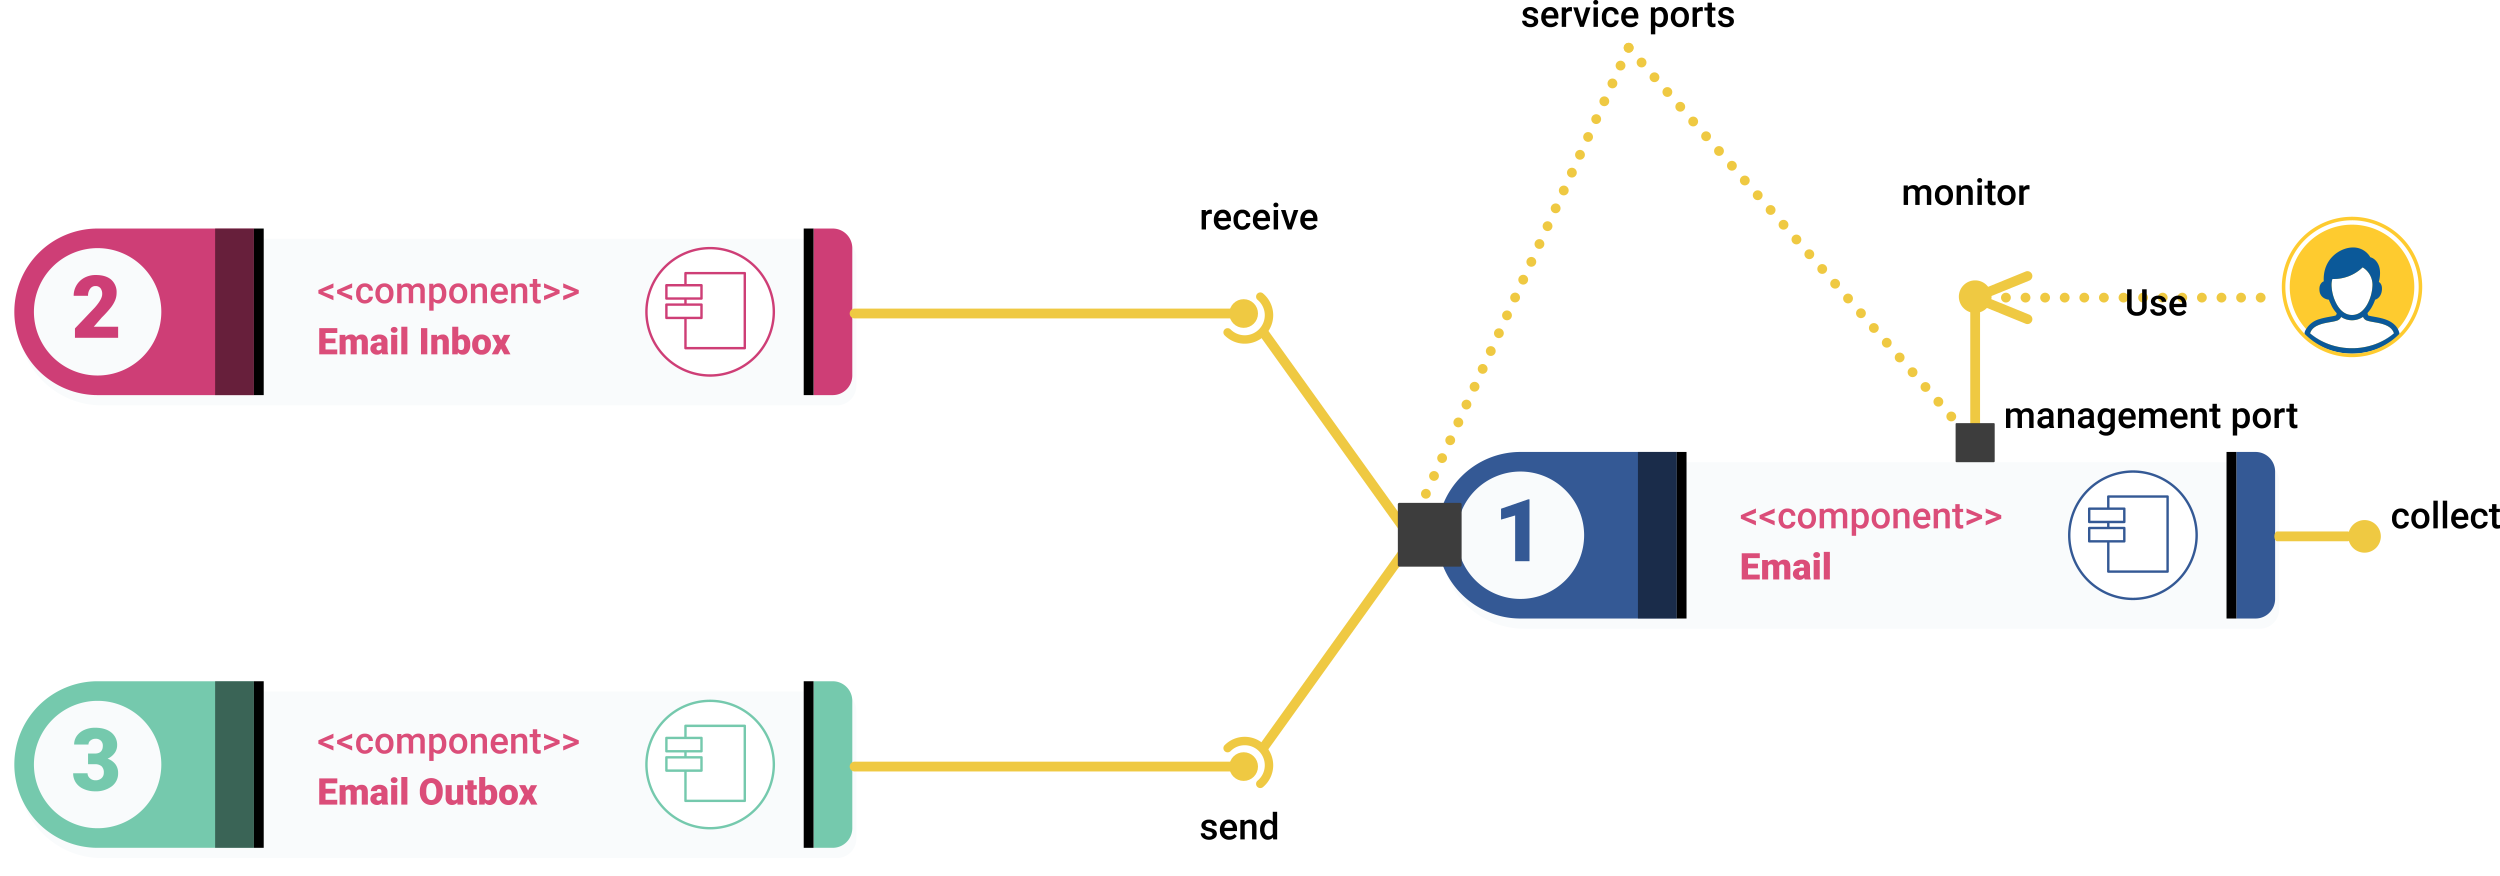<svg xmlns="http://www.w3.org/2000/svg" xmlns:xlink="http://www.w3.org/1999/xlink" width="1221.446" height="428.229" viewBox="0 0 1221.446 428.229">
  <defs>
    <filter id="Trazado_604471" x="0" y="107.655" width="427.416" height="99.389" filterUnits="userSpaceOnUse">
      <feOffset dx="2" dy="5" input="SourceAlpha"/>
      <feGaussianBlur stdDeviation="3" result="blur"/>
      <feFlood flood-opacity="0.161"/>
      <feComposite operator="in" in2="blur"/>
      <feComposite in="SourceGraphic"/>
    </filter>
    <filter id="Trazado_604481" x="695.155" y="216.812" width="427.415" height="99.389" filterUnits="userSpaceOnUse">
      <feOffset dx="2" dy="5" input="SourceAlpha"/>
      <feGaussianBlur stdDeviation="3" result="blur-2"/>
      <feFlood flood-opacity="0.161"/>
      <feComposite operator="in" in2="blur-2"/>
      <feComposite in="SourceGraphic"/>
    </filter>
    <filter id="Trazado_604491" x="0" y="328.841" width="427.416" height="99.389" filterUnits="userSpaceOnUse">
      <feOffset dx="2" dy="5" input="SourceAlpha"/>
      <feGaussianBlur stdDeviation="3" result="blur-3"/>
      <feFlood flood-opacity="0.161"/>
      <feComposite operator="in" in2="blur-3"/>
      <feComposite in="SourceGraphic"/>
    </filter>
  </defs>
  <g id="Grupo_882246" data-name="Grupo 882246" transform="translate(-153 -8052.878)">
    <g id="Grupo_880432" data-name="Grupo 880432" transform="translate(160 8073.81)">
      <g transform="matrix(1, 0, 0, 1, -7, -20.93)" filter="url(#Trazado_604471)">
        <path id="Trazado_604471-2" data-name="Trazado 604471" d="M-49.028-1813.366H310.119a9.575,9.575,0,0,0,9.575-9.575v-62.238a9.575,9.575,0,0,0-9.575-9.575H-49.028a40.694,40.694,0,0,0-40.693,40.694h0A40.694,40.694,0,0,0-49.028-1813.366Z" transform="translate(96.72 2006.41)" fill="#f9fbfc"/>
      </g>
      <path id="Trazado_604472" data-name="Trazado 604472" d="M27.326-1894.755H-49.028a40.694,40.694,0,0,0-40.693,40.694h0a40.694,40.694,0,0,0,40.693,40.694H27.326Z" transform="translate(89.721 1985.478)" fill="#ce3e76"/>
      <rect id="Rectángulo_296254" data-name="Rectángulo 296254" width="18.94" height="81.389" transform="translate(98.108 90.723)" opacity="0.5"/>
      <rect id="Rectángulo_296255" data-name="Rectángulo 296255" width="4.798" height="81.389" transform="translate(117.048 90.723)"/>
      <path id="Trazado_604473" data-name="Trazado 604473" d="M-48.6-1822.517h0a31.12,31.12,0,0,0,31.119-31.119h0A31.12,31.12,0,0,0-48.6-1884.755h0a31.119,31.119,0,0,0-31.118,31.119h0A31.119,31.119,0,0,0-48.6-1822.517Z" transform="translate(89.296 1985.053)" fill="#f9fbfc"/>
      <g id="Grupo_880392" data-name="Grupo 880392" transform="translate(308.244 99.706)">
        <g id="Grupo_880391" data-name="Grupo 880391" transform="translate(0)">
          <path id="Trazado_604474" data-name="Trazado 604474" d="M263.936-1822.517h0a31.119,31.119,0,0,0,31.119-31.119h0a31.119,31.119,0,0,0-31.119-31.119h0a31.12,31.12,0,0,0-31.119,31.119h0A31.12,31.12,0,0,0,263.936-1822.517Z" transform="translate(-232.226 1885.347)" fill="#fff"/>
          <path id="Trazado_604475" data-name="Trazado 604475" d="M263.91-1821.951a31.746,31.746,0,0,1-31.71-31.711,31.746,31.746,0,0,1,31.71-31.711,31.747,31.747,0,0,1,31.711,31.711A31.747,31.747,0,0,1,263.91-1821.951Zm0-62.238a30.562,30.562,0,0,0-30.527,30.527,30.562,30.562,0,0,0,30.527,30.527,30.563,30.563,0,0,0,30.528-30.527A30.563,30.563,0,0,0,263.91-1884.19Z" transform="translate(-232.2 1885.373)" fill="#ce3e76"/>
        </g>
      </g>
      <g id="Grupo_880393" data-name="Grupo 880393" transform="translate(385.678 90.723)">
        <path id="Trazado_604476" data-name="Trazado 604476" d="M327.445-1894.755h-9.364v81.389h9.364a9.575,9.575,0,0,0,9.575-9.575v-62.238A9.575,9.575,0,0,0,327.445-1894.755Z" transform="translate(-313.283 1894.755)" fill="#ce3e76"/>
        <rect id="Rectángulo_296256" data-name="Rectángulo 296256" width="4.798" height="81.389" transform="translate(0 0)"/>
      </g>
      <g id="Grupo_880394" data-name="Grupo 880394" transform="translate(28.998 113.433)">
        <path id="Trazado_604477" data-name="Trazado 604477" d="M-37.721-1840.375H-58.813v-4.567l9.716-10.214q3.591-4.089,3.592-6.5a4.521,4.521,0,0,0-.851-2.968,3.041,3.041,0,0,0-2.47-1.018,3.076,3.076,0,0,0-2.595,1.36,5.589,5.589,0,0,0-1,3.394h-7.018a9.923,9.923,0,0,1,1.391-5.138,9.755,9.755,0,0,1,3.862-3.685,11.471,11.471,0,0,1,5.522-1.329q4.9,0,7.546,2.263a8.079,8.079,0,0,1,2.647,6.5,9.444,9.444,0,0,1-.664,3.478,15.271,15.271,0,0,1-2.066,3.551,52.019,52.019,0,0,1-4.515,4.972l-3.9,4.5h11.9Z" transform="translate(59.436 1871.037)" fill="#ce3e76"/>
      </g>
      <g id="Grupo_880398" data-name="Grupo 880398" transform="translate(317.993 111.919)">
        <g id="Grupo_880395" data-name="Grupo 880395" transform="translate(9.322)">
          <rect id="Rectángulo_296257" data-name="Rectángulo 296257" width="28.979" height="36.667" transform="translate(0.591 0.592)" fill="#fff"/>
          <path id="Trazado_604478" data-name="Trazado 604478" d="M281.688-1834.768H252.709a.591.591,0,0,1-.591-.592v-36.667a.591.591,0,0,1,.591-.592h28.979a.592.592,0,0,1,.592.592v36.667A.592.592,0,0,1,281.688-1834.768Zm-28.387-1.183h27.8v-35.484H253.3Z" transform="translate(-252.118 1872.618)" fill="#ce3e76"/>
        </g>
        <g id="Grupo_880396" data-name="Grupo 880396" transform="translate(0 5.915)">
          <rect id="Rectángulo_296258" data-name="Rectángulo 296258" width="17.151" height="6.505" transform="translate(0.592 0.591)" fill="#fff"/>
          <path id="Trazado_604479" data-name="Trazado 604479" d="M260.125-1858.753H242.974a.591.591,0,0,1-.592-.591v-6.506a.591.591,0,0,1,.592-.591h17.151a.591.591,0,0,1,.591.591v6.506A.591.591,0,0,1,260.125-1858.753Zm-16.559-1.182h15.967v-5.323H243.565Z" transform="translate(-242.382 1866.441)" fill="#ce3e76"/>
        </g>
        <g id="Grupo_880397" data-name="Grupo 880397" transform="translate(0 15.377)">
          <rect id="Rectángulo_296259" data-name="Rectángulo 296259" width="17.151" height="6.505" transform="translate(0.592 0.592)" fill="#fff"/>
          <path id="Trazado_604480" data-name="Trazado 604480" d="M260.125-1848.87H242.974a.592.592,0,0,1-.592-.592v-6.505a.591.591,0,0,1,.592-.592h17.151a.591.591,0,0,1,.591.592v6.505A.591.591,0,0,1,260.125-1848.87Zm-16.559-1.183h15.967v-5.323H243.565Z" transform="translate(-242.382 1856.559)" fill="#ce3e76"/>
        </g>
      </g>
      <g transform="matrix(1, 0, 0, 1, -7, -20.93)" filter="url(#Trazado_604481)">
        <path id="Trazado_604481-2" data-name="Trazado 604481" d="M676.972-1699.366H1036.12a9.575,9.575,0,0,0,9.575-9.575v-62.239a9.575,9.575,0,0,0-9.575-9.575H676.972a40.694,40.694,0,0,0-40.693,40.694h0A40.694,40.694,0,0,0,676.972-1699.366Z" transform="translate(65.88 2001.57)" fill="#f9fbfc"/>
      </g>
      <path id="Trazado_604482" data-name="Trazado 604482" d="M753.326-1780.755H676.972a40.694,40.694,0,0,0-40.693,40.694h0a40.694,40.694,0,0,0,40.693,40.694h76.354Z" transform="translate(58.876 1980.634)" fill="#345995"/>
      <rect id="Rectángulo_296260" data-name="Rectángulo 296260" width="18.94" height="81.389" transform="translate(793.263 199.879)" opacity="0.5"/>
      <rect id="Rectángulo_296261" data-name="Rectángulo 296261" width="4.798" height="81.389" transform="translate(812.203 199.879)"/>
      <path id="Trazado_604483" data-name="Trazado 604483" d="M677.4-1708.517h0a31.12,31.12,0,0,0,31.119-31.119h0a31.119,31.119,0,0,0-31.119-31.119h0a31.119,31.119,0,0,0-31.118,31.119h0A31.119,31.119,0,0,0,677.4-1708.517Z" transform="translate(58.451 1980.209)" fill="#f9fbfc"/>
      <g id="Grupo_880400" data-name="Grupo 880400" transform="translate(1003.399 208.862)">
        <g id="Grupo_880399" data-name="Grupo 880399">
          <path id="Trazado_604484" data-name="Trazado 604484" d="M989.936-1708.517h0a31.119,31.119,0,0,0,31.119-31.119h0a31.119,31.119,0,0,0-31.119-31.119h0a31.119,31.119,0,0,0-31.119,31.119h0A31.12,31.12,0,0,0,989.936-1708.517Z" transform="translate(-958.226 1771.347)" fill="#fff"/>
          <path id="Trazado_604485" data-name="Trazado 604485" d="M989.91-1707.951a31.747,31.747,0,0,1-31.71-31.711,31.747,31.747,0,0,1,31.71-31.711,31.747,31.747,0,0,1,31.711,31.711A31.747,31.747,0,0,1,989.91-1707.951Zm0-62.238a30.562,30.562,0,0,0-30.527,30.527,30.562,30.562,0,0,0,30.527,30.527,30.563,30.563,0,0,0,30.528-30.527A30.563,30.563,0,0,0,989.91-1770.189Z" transform="translate(-958.2 1771.373)" fill="#345995"/>
        </g>
      </g>
      <g id="Grupo_880401" data-name="Grupo 880401" transform="translate(1080.833 199.879)">
        <path id="Trazado_604486" data-name="Trazado 604486" d="M1053.445-1780.755h-9.364v81.389h9.364a9.575,9.575,0,0,0,9.575-9.575v-62.239A9.575,9.575,0,0,0,1053.445-1780.755Z" transform="translate(-1039.283 1780.755)" fill="#345995"/>
        <rect id="Rectángulo_296262" data-name="Rectángulo 296262" width="4.798" height="81.389" transform="translate(0 0)"/>
      </g>
      <g id="Grupo_880402" data-name="Grupo 880402" transform="translate(726.376 223.025)">
        <path id="Trazado_604487" data-name="Trazado 604487" d="M682.793-1726.355h-7.017v-22.338l-6.891,2.014v-5.314l13.264-4.588h.643Z" transform="translate(-668.885 1756.582)" fill="#345995"/>
      </g>
      <g id="Grupo_880406" data-name="Grupo 880406" transform="translate(1013.149 221.076)">
        <g id="Grupo_880403" data-name="Grupo 880403" transform="translate(9.321)">
          <rect id="Rectángulo_296263" data-name="Rectángulo 296263" width="28.979" height="36.667" transform="translate(0.591 0.592)" fill="#fff"/>
          <path id="Trazado_604488" data-name="Trazado 604488" d="M1007.688-1720.768H978.709a.592.592,0,0,1-.591-.592v-36.667a.592.592,0,0,1,.591-.592h28.979a.591.591,0,0,1,.591.592v36.667A.591.591,0,0,1,1007.688-1720.768Zm-28.387-1.183h27.8v-35.484H979.3Z" transform="translate(-978.118 1758.618)" fill="#345995"/>
        </g>
        <g id="Grupo_880404" data-name="Grupo 880404" transform="translate(0 5.915)">
          <rect id="Rectángulo_296264" data-name="Rectángulo 296264" width="17.151" height="6.505" transform="translate(0.591 0.591)" fill="#fff"/>
          <path id="Trazado_604489" data-name="Trazado 604489" d="M986.125-1744.753H968.974a.591.591,0,0,1-.591-.591v-6.506a.591.591,0,0,1,.591-.591h17.151a.591.591,0,0,1,.591.591v6.506A.591.591,0,0,1,986.125-1744.753Zm-16.56-1.182h15.969v-5.323H969.565Z" transform="translate(-968.383 1752.441)" fill="#345995"/>
        </g>
        <g id="Grupo_880405" data-name="Grupo 880405" transform="translate(0 15.377)">
          <rect id="Rectángulo_296265" data-name="Rectángulo 296265" width="17.151" height="6.505" transform="translate(0.591 0.592)" fill="#fff"/>
          <path id="Trazado_604490" data-name="Trazado 604490" d="M986.125-1734.87H968.974a.591.591,0,0,1-.591-.592v-6.505a.591.591,0,0,1,.591-.592h17.151a.591.591,0,0,1,.591.592v6.505A.591.591,0,0,1,986.125-1734.87Zm-16.56-1.183h15.969v-5.323H969.565Z" transform="translate(-968.383 1742.559)" fill="#345995"/>
        </g>
      </g>
      <g transform="matrix(1, 0, 0, 1, -7, -20.93)" filter="url(#Trazado_604491)">
        <path id="Trazado_604491-2" data-name="Trazado 604491" d="M-49.028-1582.366H310.119a9.575,9.575,0,0,0,9.575-9.575v-62.238a9.575,9.575,0,0,0-9.575-9.575H-49.028a40.694,40.694,0,0,0-40.693,40.694h0A40.694,40.694,0,0,0-49.028-1582.366Z" transform="translate(96.72 1996.6)" fill="#f9fbfc"/>
      </g>
      <path id="Trazado_604492" data-name="Trazado 604492" d="M27.326-1663.755H-49.028a40.694,40.694,0,0,0-40.693,40.694h0a40.694,40.694,0,0,0,40.693,40.694H27.326Z" transform="translate(89.721 1975.663)" fill="#75c9ad"/>
      <rect id="Rectángulo_296266" data-name="Rectángulo 296266" width="18.94" height="81.389" transform="translate(98.108 311.908)" opacity="0.5"/>
      <rect id="Rectángulo_296267" data-name="Rectángulo 296267" width="4.798" height="81.389" transform="translate(117.048 311.908)"/>
      <path id="Trazado_604493" data-name="Trazado 604493" d="M-48.6-1591.517h0a31.12,31.12,0,0,0,31.119-31.119h0A31.12,31.12,0,0,0-48.6-1653.755h0a31.119,31.119,0,0,0-31.118,31.119h0A31.119,31.119,0,0,0-48.6-1591.517Z" transform="translate(89.296 1975.238)" fill="#f9fbfc"/>
      <g id="Grupo_880408" data-name="Grupo 880408" transform="translate(308.244 320.892)">
        <g id="Grupo_880407" data-name="Grupo 880407" transform="translate(0)">
          <path id="Trazado_604494" data-name="Trazado 604494" d="M263.936-1591.517h0a31.119,31.119,0,0,0,31.119-31.119h0a31.119,31.119,0,0,0-31.119-31.119h0a31.12,31.12,0,0,0-31.119,31.119h0A31.12,31.12,0,0,0,263.936-1591.517Z" transform="translate(-232.226 1654.347)" fill="#fff"/>
          <path id="Trazado_604495" data-name="Trazado 604495" d="M263.91-1590.951a31.746,31.746,0,0,1-31.71-31.711,31.746,31.746,0,0,1,31.71-31.711,31.747,31.747,0,0,1,31.711,31.711A31.747,31.747,0,0,1,263.91-1590.951Zm0-62.238a30.562,30.562,0,0,0-30.527,30.527,30.562,30.562,0,0,0,30.527,30.527,30.563,30.563,0,0,0,30.528-30.527A30.563,30.563,0,0,0,263.91-1653.19Z" transform="translate(-232.2 1654.373)" fill="#75c9ad"/>
        </g>
      </g>
      <g id="Grupo_880409" data-name="Grupo 880409" transform="translate(385.678 311.908)">
        <path id="Trazado_604496" data-name="Trazado 604496" d="M327.445-1663.755h-9.364v81.389h9.364a9.575,9.575,0,0,0,9.575-9.575v-62.238A9.575,9.575,0,0,0,327.445-1663.755Z" transform="translate(-313.283 1663.755)" fill="#75c9ad"/>
        <rect id="Rectángulo_296268" data-name="Rectángulo 296268" width="4.798" height="81.389" transform="translate(0 0)"/>
      </g>
      <g id="Grupo_880410" data-name="Grupo 880410" transform="translate(28.749 334.619)">
        <path id="Trazado_604497" data-name="Trazado 604497" d="M-52.429-1627.415h3.3q3.924,0,3.924-3.841a3.322,3.322,0,0,0-.935-2.44,3.544,3.544,0,0,0-2.637-.944,3.788,3.788,0,0,0-2.418.81,2.467,2.467,0,0,0-1.028,2.014h-7a7.163,7.163,0,0,1,1.328-4.256,8.772,8.772,0,0,1,3.685-2.917,12.6,12.6,0,0,1,5.179-1.048q5.046,0,7.93,2.3a7.657,7.657,0,0,1,2.887,6.331,6.387,6.387,0,0,1-1.194,3.686,8.512,8.512,0,0,1-3.478,2.813,8.121,8.121,0,0,1,3.778,2.646,6.971,6.971,0,0,1,1.37,4.391,7.8,7.8,0,0,1-3.114,6.477,12.929,12.929,0,0,1-8.18,2.429,13.4,13.4,0,0,1-5.511-1.132,8.631,8.631,0,0,1-3.851-3.135,8.144,8.144,0,0,1-1.308-4.556h7.038a3.147,3.147,0,0,0,1.121,2.407,3.953,3.953,0,0,0,2.761,1.018,4.147,4.147,0,0,0,2.949-1.028,3.436,3.436,0,0,0,1.1-2.625,4.018,4.018,0,0,0-1.142-3.239,4.779,4.779,0,0,0-3.156-.955h-3.4Z" transform="translate(59.696 1640.037)" fill="#75c9ad"/>
      </g>
      <g id="Grupo_880414" data-name="Grupo 880414" transform="translate(317.993 333.105)">
        <g id="Grupo_880411" data-name="Grupo 880411" transform="translate(9.322)">
          <rect id="Rectángulo_296269" data-name="Rectángulo 296269" width="28.979" height="36.667" transform="translate(0.591 0.592)" fill="#fff"/>
          <path id="Trazado_604498" data-name="Trazado 604498" d="M281.688-1603.767H252.709a.591.591,0,0,1-.591-.592v-36.667a.591.591,0,0,1,.591-.592h28.979a.592.592,0,0,1,.592.592v36.667A.592.592,0,0,1,281.688-1603.767Zm-28.387-1.183h27.8v-35.484H253.3Z" transform="translate(-252.118 1641.618)" fill="#75c9ad"/>
        </g>
        <g id="Grupo_880412" data-name="Grupo 880412" transform="translate(0 5.915)">
          <rect id="Rectángulo_296270" data-name="Rectángulo 296270" width="17.151" height="6.505" transform="translate(0.592 0.591)" fill="#fff"/>
          <path id="Trazado_604499" data-name="Trazado 604499" d="M260.125-1627.753H242.974a.591.591,0,0,1-.592-.591v-6.506a.591.591,0,0,1,.592-.591h17.151a.591.591,0,0,1,.591.591v6.506A.59.59,0,0,1,260.125-1627.753Zm-16.559-1.182h15.967v-5.323H243.565Z" transform="translate(-242.382 1635.441)" fill="#75c9ad"/>
        </g>
        <g id="Grupo_880413" data-name="Grupo 880413" transform="translate(0 15.377)">
          <rect id="Rectángulo_296271" data-name="Rectángulo 296271" width="17.151" height="6.505" transform="translate(0.592 0.592)" fill="#fff"/>
          <path id="Trazado_604500" data-name="Trazado 604500" d="M260.125-1617.87H242.974a.592.592,0,0,1-.592-.592v-6.505a.591.591,0,0,1,.592-.592h17.151a.591.591,0,0,1,.591.592v6.505A.591.591,0,0,1,260.125-1617.87Zm-16.559-1.183h15.967v-5.323H243.565Z" transform="translate(-242.382 1625.559)" fill="#75c9ad"/>
        </g>
      </g>
      <circle id="Elipse_5072" data-name="Elipse 5072" cx="7.007" cy="7.007" r="7.007" transform="translate(593.616 125.24)" fill="#efc942"/>
      <g id="Grupo_880415" data-name="Grupo 880415" transform="translate(408.153 129.853)">
        <path id="Trazado_604501" data-name="Trazado 604501" d="M527.453-1849.1H338.936a2.394,2.394,0,0,1-2.394-2.394,2.394,2.394,0,0,1,2.394-2.394H527.453a2.393,2.393,0,0,1,2.394,2.394A2.393,2.393,0,0,1,527.453-1849.1Z" transform="translate(-336.542 1853.888)" fill="#efc942"/>
      </g>
      <g id="Grupo_880416" data-name="Grupo 880416" transform="translate(950.052 116.052)">
        <circle id="Elipse_5073" data-name="Elipse 5073" cx="7.007" cy="7.007" r="7.007" transform="translate(0.958 0.957)" fill="#efc942"/>
        <path id="Trazado_604502" data-name="Trazado 604502" d="M910.452-1852.373a7.974,7.974,0,0,1-7.966-7.964,7.974,7.974,0,0,1,7.966-7.965,7.973,7.973,0,0,1,7.965,7.965A7.973,7.973,0,0,1,910.452-1852.373Zm0-14.014a6.056,6.056,0,0,0-6.05,6.05,6.056,6.056,0,0,0,6.05,6.05,6.056,6.056,0,0,0,6.05-6.05A6.056,6.056,0,0,0,910.452-1866.387Z" transform="translate(-902.486 1868.302)" fill="#efc942"/>
      </g>
      <g id="Grupo_880417" data-name="Grupo 880417" transform="translate(955.624 123.183)">
        <path id="Trazado_604503" data-name="Trazado 604503" d="M910.7-1793.942a2.393,2.393,0,0,1-2.394-2.394v-62.125a2.393,2.393,0,0,1,2.394-2.394,2.393,2.393,0,0,1,2.394,2.394v62.125A2.393,2.393,0,0,1,910.7-1793.942Z" transform="translate(-908.305 1860.854)" fill="#efc942"/>
      </g>
      <g id="Grupo_880418" data-name="Grupo 880418" transform="translate(608.16 139.428)">
        <path id="Trazado_604504" data-name="Trazado 604504" d="M617.832-1741.434a2.391,2.391,0,0,1-1.948-1L545.872-1840.1a2.394,2.394,0,0,1,.551-3.34,2.393,2.393,0,0,1,3.341.551l70.012,97.666a2.394,2.394,0,0,1-.551,3.34A2.384,2.384,0,0,1,617.832-1741.434Z" transform="translate(-545.424 1843.888)" fill="#efc942"/>
      </g>
      <g id="Grupo_880419" data-name="Grupo 880419" transform="translate(590.727 121.941)">
        <path id="Trazado_604505" data-name="Trazado 604505" d="M537.651-1837.1a13.81,13.81,0,0,1-9.83-4.072,2.058,2.058,0,0,1,0-2.913,2.059,2.059,0,0,1,2.912,0,9.72,9.72,0,0,0,6.918,2.866,9.794,9.794,0,0,0,9.783-9.783,9.763,9.763,0,0,0-3.511-7.509,2.06,2.06,0,0,1-.259-2.9,2.059,2.059,0,0,1,2.9-.259A13.878,13.878,0,0,1,551.554-1851,13.918,13.918,0,0,1,537.651-1837.1Z" transform="translate(-527.217 1862.151)" fill="#efc942"/>
      </g>
      <circle id="Elipse_5074" data-name="Elipse 5074" cx="7.007" cy="7.007" r="7.007" transform="translate(593.616 346.593)" fill="#efc942"/>
      <g id="Grupo_880420" data-name="Grupo 880420" transform="translate(408.153 351.206)">
        <path id="Trazado_604506" data-name="Trazado 604506" d="M527.453-1617.925H338.936a2.394,2.394,0,0,1-2.394-2.394,2.394,2.394,0,0,1,2.394-2.394H527.453a2.393,2.393,0,0,1,2.394,2.394A2.393,2.393,0,0,1,527.453-1617.925Z" transform="translate(-336.542 1622.713)" fill="#efc942"/>
      </g>
      <g id="Grupo_880421" data-name="Grupo 880421" transform="translate(608.16 243.965)">
        <path id="Trazado_604507" data-name="Trazado 604507" d="M547.816-1632.259a2.384,2.384,0,0,1-1.393-.448,2.394,2.394,0,0,1-.551-3.34l70.012-97.666a2.394,2.394,0,0,1,3.341-.552,2.4,2.4,0,0,1,.551,3.341l-70.012,97.666A2.391,2.391,0,0,1,547.816-1632.259Z" transform="translate(-545.424 1734.713)" fill="#efc942"/>
      </g>
      <g id="Grupo_880422" data-name="Grupo 880422" transform="translate(590.727 339.06)">
        <path id="Trazado_604508" data-name="Trazado 604508" d="M545.245-1610.349a2.053,2.053,0,0,1-1.581-.738,2.06,2.06,0,0,1,.259-2.9,9.763,9.763,0,0,0,3.511-7.508,9.8,9.8,0,0,0-9.783-9.784,9.72,9.72,0,0,0-6.918,2.866,2.058,2.058,0,0,1-2.912,0,2.058,2.058,0,0,1,0-2.913,13.809,13.809,0,0,1,9.83-4.071,13.918,13.918,0,0,1,13.9,13.9,13.874,13.874,0,0,1-4.989,10.668A2.05,2.05,0,0,1,545.245-1610.349Z" transform="translate(-527.217 1635.398)" fill="#efc942"/>
      </g>
      <g id="Grupo_880423" data-name="Grupo 880423" transform="translate(675.957 224.759)">
        <rect id="Rectángulo_296272" data-name="Rectángulo 296272" width="29.683" height="29.683" transform="translate(0.738 0.738)" fill="#3d3d3d"/>
        <path id="Trazado_604509" data-name="Trazado 604509" d="M646.65-1723.612H616.967a.739.739,0,0,1-.738-.738v-29.683a.739.739,0,0,1,.738-.738H646.65a.739.739,0,0,1,.738.738v29.683A.739.739,0,0,1,646.65-1723.612Zm-28.945-1.476h28.206v-28.206H617.706Z" transform="translate(-616.229 1754.771)" fill="#3d3d3d"/>
      </g>
      <g id="Grupo_880424" data-name="Grupo 880424" transform="translate(948.469 185.787)">
        <rect id="Rectángulo_296273" data-name="Rectángulo 296273" width="18.193" height="18.193" transform="translate(0.452 0.452)" fill="#3d3d3d"/>
        <path id="Trazado_604510" data-name="Trazado 604510" d="M919.478-1776.375H901.285a.452.452,0,0,1-.452-.452v-18.193a.452.452,0,0,1,.452-.452h18.193a.451.451,0,0,1,.451.452v18.193A.451.451,0,0,1,919.478-1776.375Zm-17.742-.9h17.29v-17.289h-17.29Z" transform="translate(-900.833 1795.472)" fill="#3d3d3d"/>
      </g>
      <g id="Grupo_880425" data-name="Grupo 880425" transform="translate(955.331 111.554)">
        <path id="Trazado_604511" data-name="Trazado 604511" d="M910.395-1857.68a2.394,2.394,0,0,1-2.218-1.491,2.393,2.393,0,0,1,1.314-3.12l25.853-10.533a2.4,2.4,0,0,1,3.12,1.314,2.393,2.393,0,0,1-1.314,3.12L911.3-1857.857A2.377,2.377,0,0,1,910.395-1857.68Z" transform="translate(-908 1873)" fill="#efc942"/>
      </g>
      <g id="Grupo_880426" data-name="Grupo 880426" transform="translate(1140.296 233.163)">
        <circle id="Elipse_5075" data-name="Elipse 5075" cx="7.007" cy="7.007" r="7.007" transform="translate(0.957 0.958)" fill="#efc942"/>
        <path id="Trazado_604512" data-name="Trazado 604512" d="M1132.137-1730.064a7.973,7.973,0,0,1-7.965-7.965,7.974,7.974,0,0,1,7.965-7.965,7.975,7.975,0,0,1,7.965,7.965A7.974,7.974,0,0,1,1132.137-1730.064Zm0-14.015a6.057,6.057,0,0,0-6.05,6.05,6.056,6.056,0,0,0,6.05,6.05,6.056,6.056,0,0,0,6.051-6.05A6.057,6.057,0,0,0,1132.137-1744.079Z" transform="translate(-1124.172 1745.994)" fill="#efc942"/>
      </g>
      <g id="Grupo_880427" data-name="Grupo 880427" transform="translate(1104.205 238.735)">
        <path id="Trazado_604513" data-name="Trazado 604513" d="M1099.4-1735.388h-34.589c-.736,0-1.333-1.071-1.333-2.394s.6-2.394,1.333-2.394H1099.4c.736,0,1.333,1.072,1.333,2.394S1100.137-1735.388,1099.4-1735.388Z" transform="translate(-1063.479 1740.175)" fill="#efc942"/>
      </g>
      <g id="Grupo_880428" data-name="Grupo 880428" transform="translate(955.331 122.085)">
        <path id="Trazado_604514" data-name="Trazado 604514" d="M936.246-1846.68a2.377,2.377,0,0,1-.9-.177l-25.853-10.533a2.393,2.393,0,0,1-1.314-3.12,2.393,2.393,0,0,1,3.12-1.314l25.853,10.533a2.393,2.393,0,0,1,1.314,3.12A2.394,2.394,0,0,1,936.246-1846.68Z" transform="translate(-908 1862.001)" fill="#efc942"/>
      </g>
      <g id="Grupo_880429" data-name="Grupo 880429" transform="translate(961.077 122.086)">
        <path id="Trazado_604515" data-name="Trazado 604515" d="M1048.052-1859.606a2.4,2.4,0,0,1,2.394-2.394h0a2.4,2.4,0,0,1,2.394,2.394h0a2.4,2.4,0,0,1-2.394,2.394h0A2.4,2.4,0,0,1,1048.052-1859.606Zm-9.575,0a2.4,2.4,0,0,1,2.394-2.394h0a2.4,2.4,0,0,1,2.394,2.394h0a2.4,2.4,0,0,1-2.394,2.394h0A2.4,2.4,0,0,1,1038.477-1859.606Zm-9.575,0A2.4,2.4,0,0,1,1031.3-1862h0a2.4,2.4,0,0,1,2.394,2.394h0a2.4,2.4,0,0,1-2.394,2.394h0A2.4,2.4,0,0,1,1028.9-1859.606Zm-9.575,0a2.4,2.4,0,0,1,2.394-2.394h0a2.4,2.4,0,0,1,2.394,2.394h0a2.4,2.4,0,0,1-2.394,2.394h0A2.4,2.4,0,0,1,1019.327-1859.606Zm-9.575,0a2.4,2.4,0,0,1,2.394-2.394h0a2.4,2.4,0,0,1,2.394,2.394h0a2.4,2.4,0,0,1-2.394,2.394h0A2.4,2.4,0,0,1,1009.751-1859.606Zm-9.575,0a2.4,2.4,0,0,1,2.394-2.394h0a2.4,2.4,0,0,1,2.394,2.394h0a2.4,2.4,0,0,1-2.394,2.394h0A2.4,2.4,0,0,1,1000.176-1859.606Zm-9.575,0a2.4,2.4,0,0,1,2.394-2.394h0a2.4,2.4,0,0,1,2.394,2.394h0a2.4,2.4,0,0,1-2.394,2.394h0A2.4,2.4,0,0,1,990.6-1859.606Zm-9.575,0A2.4,2.4,0,0,1,983.42-1862h0a2.4,2.4,0,0,1,2.394,2.394h0a2.4,2.4,0,0,1-2.394,2.394h0A2.4,2.4,0,0,1,981.026-1859.606Zm-9.575,0a2.4,2.4,0,0,1,2.394-2.394h0a2.4,2.4,0,0,1,2.394,2.394h0a2.4,2.4,0,0,1-2.394,2.394h0A2.4,2.4,0,0,1,971.451-1859.606Zm-9.575,0a2.4,2.4,0,0,1,2.394-2.394h0a2.4,2.4,0,0,1,2.394,2.394h0a2.4,2.4,0,0,1-2.394,2.394h0A2.4,2.4,0,0,1,961.876-1859.606Zm-9.575,0a2.4,2.4,0,0,1,2.394-2.394h0a2.4,2.4,0,0,1,2.394,2.394h0a2.4,2.4,0,0,1-2.394,2.394h0A2.4,2.4,0,0,1,952.3-1859.606Zm-9.575,0a2.4,2.4,0,0,1,2.394-2.394h0a2.4,2.4,0,0,1,2.394,2.394h0a2.4,2.4,0,0,1-2.394,2.394h0A2.4,2.4,0,0,1,942.725-1859.606Zm-9.575,0a2.4,2.4,0,0,1,2.394-2.394h0a2.4,2.4,0,0,1,2.394,2.394h0a2.4,2.4,0,0,1-2.394,2.394h0A2.4,2.4,0,0,1,933.15-1859.606Zm-9.575,0a2.4,2.4,0,0,1,2.394-2.394h0a2.4,2.4,0,0,1,2.394,2.394h0a2.4,2.4,0,0,1-2.394,2.394h0A2.4,2.4,0,0,1,923.575-1859.606Zm-9.575,0a2.4,2.4,0,0,1,2.394-2.394h0a2.4,2.4,0,0,1,2.394,2.394h0a2.4,2.4,0,0,1-2.394,2.394h0A2.4,2.4,0,0,1,914-1859.606Z" transform="translate(-914 1862)" fill="#efc942"/>
      </g>
      <g id="Grupo_880430" data-name="Grupo 880430" transform="translate(786.329 0.002)">
        <path id="Trazado_604516" data-name="Trazado 604516" d="M889.72-1805.38a2.4,2.4,0,0,1,.229-3.38h0a2.4,2.4,0,0,1,3.381.23h0a2.4,2.4,0,0,1-.23,3.38h0a2.388,2.388,0,0,1-1.57.584h0A2.385,2.385,0,0,1,889.72-1805.38Zm-6.3-7.2a2.4,2.4,0,0,1,.22-3.38h0a2.4,2.4,0,0,1,3.38.22h0a2.4,2.4,0,0,1-.221,3.38h0a2.369,2.369,0,0,1-1.579.594h0A2.4,2.4,0,0,1,883.419-1812.58Zm-6.311-7.21a2.4,2.4,0,0,1,.231-3.38h0a2.4,2.4,0,0,1,3.38.23h0a2.383,2.383,0,0,1-.23,3.37h0a2.349,2.349,0,0,1-1.57.594h0A2.42,2.42,0,0,1,877.108-1819.79Zm-6.3-7.21a2.4,2.4,0,0,1,.22-3.38h0a2.4,2.4,0,0,1,3.38.23h0a2.4,2.4,0,0,1-.22,3.38h0a2.441,2.441,0,0,1-1.58.594h0A2.359,2.359,0,0,1,870.809-1827Zm-6.311-7.2a2.4,2.4,0,0,1,.231-3.38h0a2.4,2.4,0,0,1,3.38.22h0a2.4,2.4,0,0,1-.23,3.38h0a2.349,2.349,0,0,1-1.57.594h0A2.42,2.42,0,0,1,864.5-1834.2Zm-6.3-7.21a2.4,2.4,0,0,1,.221-3.38h0a2.4,2.4,0,0,1,3.38.23h0a2.4,2.4,0,0,1-.22,3.38h0a2.422,2.422,0,0,1-1.58.594h0A2.379,2.379,0,0,1,858.2-1841.411Zm-6.31-7.2a2.4,2.4,0,0,1,.231-3.38h0a2.4,2.4,0,0,1,3.38.22h0a2.4,2.4,0,0,1-.23,3.38h0a2.349,2.349,0,0,1-1.57.594h0A2.42,2.42,0,0,1,851.887-1848.611Zm-6.3-7.21a2.4,2.4,0,0,1,.221-3.38h0a2.4,2.4,0,0,1,3.38.23h0a2.4,2.4,0,0,1-.22,3.38h0a2.432,2.432,0,0,1-1.58.584h0A2.387,2.387,0,0,1,845.587-1855.822Zm-6.309-7.21a2.382,2.382,0,0,1,.23-3.37h0a2.4,2.4,0,0,1,3.38.22h0a2.4,2.4,0,0,1-.23,3.38h0a2.4,2.4,0,0,1-1.57.594h0A2.394,2.394,0,0,1,839.278-1863.032Zm-6.3-7.2a2.4,2.4,0,0,1,.221-3.38h0a2.4,2.4,0,0,1,3.38.22h0a2.4,2.4,0,0,1-.22,3.38h0a2.374,2.374,0,0,1-1.581.594h0A2.4,2.4,0,0,1,832.976-1870.232Zm-6.309-7.21a2.394,2.394,0,0,1,.23-3.38h0a2.4,2.4,0,0,1,3.38.23h0a2.4,2.4,0,0,1-.23,3.38h0a2.4,2.4,0,0,1-1.57.594h0A2.4,2.4,0,0,1,826.667-1877.442Zm-6.3-7.2a2.4,2.4,0,0,1,.22-3.38h0a2.4,2.4,0,0,1,3.379.22h0a2.4,2.4,0,0,1-.219,3.38h0a2.376,2.376,0,0,1-1.581.594h0A2.4,2.4,0,0,1,820.367-1884.643Zm-6.31-7.21a2.4,2.4,0,0,1,.23-3.38h0a2.4,2.4,0,0,1,3.38.23h0a2.4,2.4,0,0,1-.23,3.38h0a2.4,2.4,0,0,1-1.58.594h0A2.423,2.423,0,0,1,814.057-1891.853Zm-6.3-7.2a2.394,2.394,0,0,1,.22-3.38h0a2.393,2.393,0,0,1,3.379.22h0a2.394,2.394,0,0,1-.219,3.38h0a2.393,2.393,0,0,1-1.58.594h0A2.382,2.382,0,0,1,807.756-1899.053Zm-6.31-7.21a2.4,2.4,0,0,1,.23-3.38h0a2.384,2.384,0,0,1,3.37.23h0a2.375,2.375,0,0,1-.22,3.37h0a2.352,2.352,0,0,1-1.571.594h0A2.418,2.418,0,0,1,801.446-1906.263Zm-6.3-7.21a2.4,2.4,0,0,1,.22-3.38h0a2.4,2.4,0,0,1,3.379.23h0a2.394,2.394,0,0,1-.219,3.38h0a2.424,2.424,0,0,1-1.58.594h0A2.359,2.359,0,0,1,795.146-1913.474Zm-6.31-7.2a2.4,2.4,0,0,1,.23-3.38h0a2.4,2.4,0,0,1,3.379.22h0a2.394,2.394,0,0,1-.229,3.38h0a2.351,2.351,0,0,1-1.57.594h0A2.417,2.417,0,0,1,788.836-1920.674Zm-6.3-7.21a2.382,2.382,0,0,1,.22-3.37h0a2.386,2.386,0,0,1,3.38.22h0a2.4,2.4,0,0,1-.22,3.38h0a2.422,2.422,0,0,1-1.58.594h0A2.359,2.359,0,0,1,782.535-1927.884Zm-6.31-7.2a2.4,2.4,0,0,1,.23-3.38h0a2.393,2.393,0,0,1,3.379.22h0a2.4,2.4,0,0,1-.229,3.38h0a2.35,2.35,0,0,1-1.57.594h0A2.417,2.417,0,0,1,776.225-1935.085Zm-6.3-7.21a2.394,2.394,0,0,1,.219-3.38h0a2.4,2.4,0,0,1,3.381.23h0a2.4,2.4,0,0,1-.231,3.38h0a2.384,2.384,0,0,1-1.569.584h0A2.383,2.383,0,0,1,769.925-1942.295Zm-6.31-7.21a2.384,2.384,0,0,1,.23-3.37h0a2.4,2.4,0,0,1,3.38.22h0a2.4,2.4,0,0,1-.231,3.38h0a2.344,2.344,0,0,1-1.569.594h0A2.393,2.393,0,0,1,763.615-1949.5Zm-6.3-7.2a2.4,2.4,0,0,1,.219-3.38h0a2.4,2.4,0,0,1,3.381.23h0a2.382,2.382,0,0,1-.231,3.37h0a2.345,2.345,0,0,1-1.569.594h0A2.383,2.383,0,0,1,757.315-1956.705Zm-6.31-7.21a2.384,2.384,0,0,1,.229-3.37h0a2.4,2.4,0,0,1,3.381.22h0a2.4,2.4,0,0,1-.231,3.38h0a2.394,2.394,0,0,1-1.569.594h0A2.394,2.394,0,0,1,751-1963.915Zm-6.3-7.2a2.394,2.394,0,0,1,.22-3.38h0a2.4,2.4,0,0,1,3.38.23h0a2.384,2.384,0,0,1-.221,3.37h0a2.387,2.387,0,0,1-1.579.594h0A2.383,2.383,0,0,1,744.7-1971.116Zm-6.31-7.21a2.4,2.4,0,0,1,.229-3.38h0a2.4,2.4,0,0,1,3.381.23h0a2.394,2.394,0,0,1-.231,3.38h0a2.4,2.4,0,0,1-1.579.594h0A2.39,2.39,0,0,1,738.394-1978.326Zm-6.3-7.2a2.4,2.4,0,0,1,.22-3.38h0a2.4,2.4,0,0,1,3.38.22h0a2.4,2.4,0,0,1-.221,3.38h0a2.368,2.368,0,0,1-1.579.594h0A2.4,2.4,0,0,1,732.094-1985.526Z" transform="translate(-731.499 1989.502)" fill="#efc942"/>
      </g>
      <g id="Grupo_880431" data-name="Grupo 880431" transform="translate(687.272 0)">
        <path id="Trazado_604517" data-name="Trazado 604517" d="M629.448-1767a2.4,2.4,0,0,1-1.187-3.169h0a2.4,2.4,0,0,1,3.169-1.2h0a2.4,2.4,0,0,1,1.186,3.179h0a2.37,2.37,0,0,1-2.173,1.4h0A2.449,2.449,0,0,1,629.448-1767Zm3.963-8.723a2.4,2.4,0,0,1-1.186-3.169h0a2.4,2.4,0,0,1,3.169-1.187h0a2.394,2.394,0,0,1,1.187,3.169h0a2.4,2.4,0,0,1-2.183,1.407h0A2.311,2.311,0,0,1,633.411-1775.726Zm3.965-8.713a2.389,2.389,0,0,1-1.187-3.169h0a2.389,2.389,0,0,1,3.168-1.187h0a2.39,2.39,0,0,1,1.188,3.169h0a2.4,2.4,0,0,1-2.184,1.407h0A2.414,2.414,0,0,1,637.376-1784.439Zm3.964-8.713a2.4,2.4,0,0,1-1.188-3.169h0a2.4,2.4,0,0,1,3.17-1.2h0a2.4,2.4,0,0,1,1.187,3.169h0a2.39,2.39,0,0,1-2.183,1.407h0A2.409,2.409,0,0,1,641.34-1793.152Zm3.963-8.723a2.4,2.4,0,0,1-1.2-3.169h0a2.4,2.4,0,0,1,3.18-1.187h0a2.4,2.4,0,0,1,1.187,3.169h0a2.4,2.4,0,0,1-2.183,1.408h0A2.389,2.389,0,0,1,645.3-1801.875Zm3.956-8.713a2.4,2.4,0,0,1-1.187-3.169h0a2.393,2.393,0,0,1,3.169-1.187h0a2.382,2.382,0,0,1,1.187,3.169h0a2.373,2.373,0,0,1-2.174,1.4h0A2.451,2.451,0,0,1,649.259-1810.589Zm3.964-8.713a2.412,2.412,0,0,1-1.187-3.179h0a2.4,2.4,0,0,1,3.169-1.187h0a2.392,2.392,0,0,1,1.186,3.169h0a2.389,2.389,0,0,1-2.182,1.407h0A2.438,2.438,0,0,1,653.223-1819.3Zm3.963-8.723a2.391,2.391,0,0,1-1.186-3.169h0a2.39,2.39,0,0,1,3.169-1.187h0a2.391,2.391,0,0,1,1.187,3.169h0a2.4,2.4,0,0,1-2.183,1.407h0A2.428,2.428,0,0,1,657.186-1828.025Zm3.965-8.713a2.389,2.389,0,0,1-1.187-3.169h0a2.389,2.389,0,0,1,3.168-1.187h0a2.4,2.4,0,0,1,1.188,3.169h0a2.4,2.4,0,0,1-2.184,1.4h0A2.373,2.373,0,0,1,661.151-1836.738Zm3.964-8.723a2.381,2.381,0,0,1-1.187-3.169h0a2.4,2.4,0,0,1,3.169-1.187h0a2.4,2.4,0,0,1,1.186,3.169h0a2.4,2.4,0,0,1-2.182,1.408h0A2.24,2.24,0,0,1,665.115-1845.461Zm3.955-8.713a2.4,2.4,0,0,1-1.188-3.169h0a2.394,2.394,0,0,1,3.17-1.187h0a2.39,2.39,0,0,1,1.187,3.169h0a2.381,2.381,0,0,1-2.174,1.408h0A2.46,2.46,0,0,1,669.07-1854.175Zm3.964-8.713a2.4,2.4,0,0,1-1.187-3.169h0a2.394,2.394,0,0,1,3.169-1.2h0a2.4,2.4,0,0,1,1.187,3.169h0a2.379,2.379,0,0,1-2.183,1.407h0A2.438,2.438,0,0,1,673.034-1862.888Zm3.964-8.723a2.389,2.389,0,0,1-1.187-3.169h0a2.4,2.4,0,0,1,3.169-1.187h0a2.392,2.392,0,0,1,1.186,3.169h0a2.4,2.4,0,0,1-2.182,1.408h0A2.27,2.27,0,0,1,677-1871.611Zm3.964-8.713a2.391,2.391,0,0,1-1.188-3.169h0a2.392,2.392,0,0,1,3.17-1.187h0a2.4,2.4,0,0,1,1.187,3.169h0a2.4,2.4,0,0,1-2.183,1.4h0A2.4,2.4,0,0,1,680.962-1880.324Zm3.964-8.713a2.387,2.387,0,0,1-1.187-3.169h0a2.394,2.394,0,0,1,3.169-1.2h0a2.412,2.412,0,0,1,1.187,3.179h0a2.4,2.4,0,0,1-2.184,1.4h0A2.374,2.374,0,0,1,684.926-1889.038Zm3.955-8.723a2.4,2.4,0,0,1-1.187-3.169h0a2.392,2.392,0,0,1,3.168-1.187h0a2.382,2.382,0,0,1,1.188,3.169h0a2.384,2.384,0,0,1-2.174,1.408h0A2.463,2.463,0,0,1,688.881-1897.761Zm3.964-8.714a2.4,2.4,0,0,1-1.188-3.169h0a2.391,2.391,0,0,1,3.17-1.187h0a2.39,2.39,0,0,1,1.187,3.169h0a2.4,2.4,0,0,1-2.183,1.4h0A2.438,2.438,0,0,1,692.845-1906.474Zm3.963-8.713a2.4,2.4,0,0,1-1.186-3.179h0a2.4,2.4,0,0,1,3.169-1.187h0a2.394,2.394,0,0,1,1.187,3.169h0a2.389,2.389,0,0,1-2.183,1.408h0A2.446,2.446,0,0,1,696.808-1915.188Zm3.965-8.723a2.389,2.389,0,0,1-1.187-3.169h0a2.4,2.4,0,0,1,3.168-1.187h0a2.4,2.4,0,0,1,1.188,3.169h0a2.406,2.406,0,0,1-2.183,1.407h0A2.415,2.415,0,0,1,700.773-1923.911Zm3.964-8.713a2.386,2.386,0,0,1-1.188-3.169h0a2.4,2.4,0,0,1,3.17-1.2h0a2.412,2.412,0,0,1,1.187,3.179h0a2.4,2.4,0,0,1-2.183,1.4h0A2.37,2.37,0,0,1,704.737-1932.624Zm3.955-8.723a2.4,2.4,0,0,1-1.187-3.169h0a2.4,2.4,0,0,1,3.169-1.187h0a2.394,2.394,0,0,1,1.187,3.169h0a2.382,2.382,0,0,1-2.174,1.408h0A2.313,2.313,0,0,1,708.692-1941.347Zm3.964-8.714a2.389,2.389,0,0,1-1.187-3.169h0a2.389,2.389,0,0,1,3.168-1.187h0a2.39,2.39,0,0,1,1.188,3.169h0a2.4,2.4,0,0,1-2.184,1.408h0A2.452,2.452,0,0,1,712.656-1950.06Zm3.964-8.713a2.4,2.4,0,0,1-1.187-3.169h0a2.382,2.382,0,0,1,3.169-1.187h0a2.381,2.381,0,0,1,1.186,3.16h0a2.388,2.388,0,0,1-2.182,1.408h0A2.4,2.4,0,0,1,716.62-1958.774Zm3.963-8.723a2.39,2.39,0,0,1-1.186-3.169h0a2.4,2.4,0,0,1,3.169-1.187h0a2.4,2.4,0,0,1,1.187,3.169h0a2.4,2.4,0,0,1-2.183,1.407h0A2.28,2.28,0,0,1,720.583-1967.5Zm3.965-8.713a2.384,2.384,0,0,1-1.187-3.169h0a2.389,2.389,0,0,1,3.168-1.187h0a2.4,2.4,0,0,1,1.188,3.169h0a2.4,2.4,0,0,1-2.184,1.4h0A2.372,2.372,0,0,1,724.548-1976.21Zm3.955-8.713a2.4,2.4,0,0,1-1.187-3.169h0a2.4,2.4,0,0,1,3.169-1.2h0a2.408,2.408,0,0,1,1.2,3.179h0a2.4,2.4,0,0,1-2.183,1.4h0A2.447,2.447,0,0,1,728.5-1984.923Z" transform="translate(-628.047 1989.503)" fill="#efc942"/>
      </g>
    </g>
    <g id="Grupo_880433" data-name="Grupo 880433" transform="translate(1267.843 8158.777)">
      <path id="Trazado_603911" data-name="Trazado 603911" d="M5005.485,3345.521a30.429,30.429,0,1,1-30.43-30.429A30.429,30.429,0,0,1,5005.485,3345.521Z" transform="translate(-4940.756 -3311.221)" fill="#fecb2f"/>
      <g id="Grupo_879765" data-name="Grupo 879765" transform="translate(11.059 15.012)">
        <path id="Trazado_603912" data-name="Trazado 603912" d="M4986.814,3373.7c1.741,2.992,4.15,5.048,7.372,5.048s5.625-2.057,7.366-5.048a20.747,20.747,0,0,0,2.639-9.672,9.968,9.968,0,0,0-4.821-8.552,20.31,20.31,0,0,1-14.774,5.68,10.02,10.02,0,0,0-.421,2.872A20.745,20.745,0,0,0,4986.814,3373.7Z" transform="translate(-4970.942 -3345.764)" fill="#fff"/>
        <path id="Trazado_603913" data-name="Trazado 603913" d="M5017,3435.588l1.448-.714q-1.32.344-2.662.585Z" transform="translate(-4986.233 -3384.167)" fill="#e6e6e6"/>
        <path id="Trazado_603914" data-name="Trazado 603914" d="M5004.856,3410.343c-.829-2.509-2.93-3.7-5.511-4.5-2.815-.88-5.864-1-7.914-1.78a3.007,3.007,0,0,1-1.622-1.628c-.02-.04-.036-.082-.054-.123h0a9.527,9.527,0,0,1-10.721.043c-.026.058-.055.114-.083.171a3.2,3.2,0,0,1-1.661,1.537c-2.048.776-5.1.9-7.91,1.779-2.582.807-4.683,2-5.513,4.5C4975.26,3420.083,4993.466,3420.083,5004.856,3410.343Z" transform="translate(-4961.122 -3368.416)" fill="#fff"/>
        <path id="Trazado_603915" data-name="Trazado 603915" d="M5005,3378.764c-.883-4.108-4.246-6.134-7.46-7.138s-6.614-1.291-7.767-1.728c-.021-.008-.063,0-.181-.265a3.908,3.908,0,0,1-.24-.948,15.853,15.853,0,0,0,2.034-2.782,21.625,21.625,0,0,0,1.729-3.824l.01.105s2.64-.629,3.206-4.21-1.446-4.462-1.446-4.462,1.384-4.588-.063-8.107-4.084-3.959-4.084-3.959a9.539,9.539,0,0,0-8.421-4.776c-6.1-.063-14.957,5.406-14.328,16.529,0,0-2.576.816-2.075,4.776.5,3.93,4.519,4.206,4.576,4.21.106.3.215.606.336.906l1.138,2.418a16.009,16.009,0,0,0,2.359,3.283,3.143,3.143,0,0,1-.243.8c-.121.233-.176.263-.278.3h0c-1.156.437-4.554.725-7.767,1.728a10.9,10.9,0,0,0-6.647,4.906,4.527,4.527,0,0,0-.841,2.444,1.293,1.293,0,0,0,.423,1.019,34.554,34.554,0,0,0,29.134,7.967q1.34-.24,2.662-.585a32.945,32.945,0,0,0,13.852-7.4A1.285,1.285,0,0,0,5005,3378.764Zm-38.194-4.673c2.813-.88,5.862-1,7.911-1.779a3.192,3.192,0,0,0,1.659-1.537c.029-.057.057-.113.083-.171a9.527,9.527,0,0,0,10.723-.043h0c.016.041.034.083.053.124a3.014,3.014,0,0,0,1.622,1.627c2.049.777,5.1.9,7.914,1.779,2.582.807,4.683,2,5.51,4.5-11.39,9.74-29.6,9.74-40.986,0C4962.124,3376.087,4964.227,3374.9,4966.807,3374.091Zm20.168-27.712a9.97,9.97,0,0,1,4.82,8.553,20.757,20.757,0,0,1-2.638,9.672c-1.739,2.991-4.148,5.048-7.366,5.048s-5.631-2.057-7.372-5.048a20.746,20.746,0,0,1-2.64-9.671,10.03,10.03,0,0,1,.422-2.873A20.306,20.306,0,0,0,4986.975,3346.379Z" transform="translate(-4958.546 -3336.668)" fill="#0b5999"/>
      </g>
      <path id="Trazado_603916" data-name="Trazado 603916" d="M4971.429,3376.2a34.3,34.3,0,1,1,34.3-34.3A34.34,34.34,0,0,1,4971.429,3376.2Zm0-66.868A32.568,32.568,0,1,0,5004,3341.9,32.605,32.605,0,0,0,4971.429,3309.327Z" transform="translate(-4937.128 -3307.594)" fill="#fecb2f"/>
    </g>
    <path id="Trazado_606363" data-name="Trazado 606363" d="M2.725,13.454,7.91,15.423v2.136L.554,14.28v-1.7L7.91,9.314V11.45Zm9.149,0,5.186,1.969v2.136L9.7,14.28v-1.7l7.356-3.27V11.45ZM23.3,17.471A1.931,1.931,0,0,0,24.627,17a1.591,1.591,0,0,0,.563-1.151H27.2a3.137,3.137,0,0,1-.554,1.657,3.632,3.632,0,0,1-1.406,1.217,4.191,4.191,0,0,1-1.916.448,4.055,4.055,0,0,1-3.164-1.292,5.124,5.124,0,0,1-1.169-3.568V14.1a5.039,5.039,0,0,1,1.16-3.476,4.018,4.018,0,0,1,3.164-1.305,3.907,3.907,0,0,1,2.764.989A3.542,3.542,0,0,1,27.2,12.9H25.189a1.956,1.956,0,0,0-.558-1.345,1.8,1.8,0,0,0-1.332-.527,1.879,1.879,0,0,0-1.6.751,3.834,3.834,0,0,0-.571,2.281V14.4a3.9,3.9,0,0,0,.558,2.307A1.878,1.878,0,0,0,23.3,17.471Zm5.115-3.313a5.607,5.607,0,0,1,.554-2.518,4.044,4.044,0,0,1,1.556-1.723,4.383,4.383,0,0,1,2.3-.6,4.154,4.154,0,0,1,3.125,1.239,4.874,4.874,0,0,1,1.3,3.287l.009.5a5.658,5.658,0,0,1-.541,2.514,4,4,0,0,1-1.547,1.714,4.415,4.415,0,0,1-2.325.606,4.125,4.125,0,0,1-3.221-1.34,5.133,5.133,0,0,1-1.208-3.573Zm2.136.185a3.832,3.832,0,0,0,.606,2.3,1.971,1.971,0,0,0,1.688.831,1.95,1.95,0,0,0,1.683-.844,4.232,4.232,0,0,0,.6-2.47,3.782,3.782,0,0,0-.62-2.285,2.089,2.089,0,0,0-3.344-.013A4.152,4.152,0,0,0,30.551,14.342ZM41.071,9.49l.062.993a3.422,3.422,0,0,1,2.742-1.169,2.629,2.629,0,0,1,2.61,1.459A3.373,3.373,0,0,1,49.4,9.314a2.965,2.965,0,0,1,2.342.87,3.831,3.831,0,0,1,.787,2.566V19H50.4V12.813a1.891,1.891,0,0,0-.4-1.327,1.731,1.731,0,0,0-1.31-.422,1.778,1.778,0,0,0-1.191.391,2.063,2.063,0,0,0-.646,1.024L46.863,19H44.728V12.742a1.523,1.523,0,0,0-1.714-1.679,1.88,1.88,0,0,0-1.819,1.046V19H39.059V9.49Zm21.981,4.852a5.662,5.662,0,0,1-1,3.52,3.481,3.481,0,0,1-5.194.286v4.509H54.721V9.49h1.969l.088.967a3.137,3.137,0,0,1,2.558-1.143,3.242,3.242,0,0,1,2.729,1.3,5.813,5.813,0,0,1,.989,3.6Zm-2.127-.185a3.966,3.966,0,0,0-.567-2.259,1.843,1.843,0,0,0-1.622-.835,1.965,1.965,0,0,0-1.881,1.081v4.219a1.983,1.983,0,0,0,1.9,1.107,1.841,1.841,0,0,0,1.6-.822A4.366,4.366,0,0,0,60.926,14.157Zm3.533,0a5.607,5.607,0,0,1,.554-2.518,4.044,4.044,0,0,1,1.556-1.723,4.383,4.383,0,0,1,2.3-.6A4.154,4.154,0,0,1,72,10.554a4.874,4.874,0,0,1,1.3,3.287l.009.5a5.658,5.658,0,0,1-.541,2.514,4,4,0,0,1-1.547,1.714,4.415,4.415,0,0,1-2.325.606,4.125,4.125,0,0,1-3.221-1.34,5.133,5.133,0,0,1-1.208-3.573Zm2.136.185a3.832,3.832,0,0,0,.606,2.3,1.971,1.971,0,0,0,1.688.831,1.95,1.95,0,0,0,1.683-.844,4.232,4.232,0,0,0,.6-2.47,3.782,3.782,0,0,0-.62-2.285,2.089,2.089,0,0,0-3.344-.013A4.152,4.152,0,0,0,66.595,14.342ZM77.089,9.49l.062,1.1a3.419,3.419,0,0,1,2.769-1.274q2.971,0,3.023,3.4V19H80.807V12.839a1.958,1.958,0,0,0-.391-1.34,1.645,1.645,0,0,0-1.279-.435,2.058,2.058,0,0,0-1.925,1.169V19H75.076V9.49Zm12.217,9.686A4.419,4.419,0,0,1,86.014,17.9a4.639,4.639,0,0,1-1.261-3.406v-.264a5.706,5.706,0,0,1,.549-2.544,4.181,4.181,0,0,1,1.542-1.745,4.078,4.078,0,0,1,2.215-.624,3.733,3.733,0,0,1,3,1.239,5.24,5.24,0,0,1,1.059,3.507v.861H86.906a2.856,2.856,0,0,0,.787,1.863,2.362,2.362,0,0,0,1.736.686,2.892,2.892,0,0,0,2.391-1.187l1.151,1.1a3.845,3.845,0,0,1-1.525,1.323A4.774,4.774,0,0,1,89.306,19.176Zm-.255-8.147a1.8,1.8,0,0,0-1.419.615,3.189,3.189,0,0,0-.69,1.714h4.069V13.2a2.6,2.6,0,0,0-.571-1.622A1.785,1.785,0,0,0,89.051,11.028ZM96.759,9.49l.062,1.1a3.419,3.419,0,0,1,2.769-1.274q2.971,0,3.023,3.4V19h-2.136V12.839a1.958,1.958,0,0,0-.391-1.34,1.645,1.645,0,0,0-1.279-.435,2.058,2.058,0,0,0-1.925,1.169V19H94.746V9.49Zm10.705-2.312V9.49h1.679v1.582h-1.679v5.309a1.169,1.169,0,0,0,.215.787,1,1,0,0,0,.769.242,3.29,3.29,0,0,0,.747-.088v1.652a5.26,5.26,0,0,1-1.406.2q-2.461,0-2.461-2.716V11.072h-1.564V9.49h1.564V7.179Zm8.771,6.231-5.432-2v-2.1l7.594,3.27v1.7L110.8,17.55v-2.1Zm9.369,0-5.432-2v-2.1l7.594,3.27v1.7l-7.594,3.27v-2.1ZM8.9,38.568H4.052v3.059h5.73V44H.967V31.2H9.8v2.382H4.052v2.7H8.9Zm4.8-4.078.1,1.116a3.27,3.27,0,0,1,2.716-1.292,2.407,2.407,0,0,1,2.435,1.433,3.165,3.165,0,0,1,2.795-1.433q2.892,0,2.971,3.5V44H21.744V38a1.813,1.813,0,0,0-.246-1.063,1.048,1.048,0,0,0-.9-.334,1.4,1.4,0,0,0-1.31.782l.009.123V44H16.33V38.015a1.906,1.906,0,0,0-.237-1.081,1.045,1.045,0,0,0-.905-.334,1.42,1.42,0,0,0-1.3.782V44H10.925V34.49ZM31.764,44a3.344,3.344,0,0,1-.281-.853A2.754,2.754,0,0,1,29.2,44.176a3.374,3.374,0,0,1-2.285-.813,2.588,2.588,0,0,1-.94-2.043,2.66,2.66,0,0,1,1.143-2.338,5.821,5.821,0,0,1,3.322-.791h.914v-.5q0-1.316-1.134-1.316a.927.927,0,0,0-1.055,1.042H26.2a2.655,2.655,0,0,1,1.173-2.239,4.931,4.931,0,0,1,2.993-.86,4.323,4.323,0,0,1,2.874.888,3.086,3.086,0,0,1,1.081,2.435v4.21a4.311,4.311,0,0,0,.4,2V44Zm-1.854-1.934a1.652,1.652,0,0,0,.918-.237,1.487,1.487,0,0,0,.523-.536V39.772h-.861q-1.547,0-1.547,1.389a.848.848,0,0,0,.272.655A.986.986,0,0,0,29.909,42.066ZM39.085,44H36.114V34.49h2.971ZM35.938,32.038A1.322,1.322,0,0,1,36.4,31a1.943,1.943,0,0,1,2.373,0,1.405,1.405,0,0,1,0,2.074,1.943,1.943,0,0,1-2.373,0A1.322,1.322,0,0,1,35.938,32.038ZM44.033,44H41.063V30.5h2.971Zm9.729,0H50.687V31.2h3.076Zm4.729-9.51.1,1.116A3.225,3.225,0,0,1,61.3,34.314a2.713,2.713,0,0,1,2.219.888,4.226,4.226,0,0,1,.76,2.672V44H61.313V38a1.6,1.6,0,0,0-.29-1.059,1.342,1.342,0,0,0-1.055-.338,1.413,1.413,0,0,0-1.292.686V44H55.714V34.49Zm16.26,4.834a5.8,5.8,0,0,1-.967,3.595,3.238,3.238,0,0,1-2.725,1.257,2.81,2.81,0,0,1-2.338-1.151L68.6,44H65.944V30.5h2.962v4.755a2.711,2.711,0,0,1,2.136-.94,3.239,3.239,0,0,1,2.742,1.274,5.826,5.826,0,0,1,.967,3.586Zm-2.971-.189a3.866,3.866,0,0,0-.365-1.952,1.229,1.229,0,0,0-1.121-.584,1.418,1.418,0,0,0-1.389.763v3.773a1.426,1.426,0,0,0,1.406.755,1.258,1.258,0,0,0,1.327-1.018A7.309,7.309,0,0,0,71.78,39.135Zm3.9.022a5.613,5.613,0,0,1,.554-2.536,3.96,3.96,0,0,1,1.591-1.709,4.791,4.791,0,0,1,2.435-.6,4.373,4.373,0,0,1,3.366,1.323,5.076,5.076,0,0,1,1.23,3.6v.105a4.925,4.925,0,0,1-1.235,3.529,4.384,4.384,0,0,1-3.344,1.305,4.434,4.434,0,0,1-3.261-1.217,4.761,4.761,0,0,1-1.327-3.3Zm2.962.185a3.538,3.538,0,0,0,.413,1.934,1.376,1.376,0,0,0,1.222.615q1.582,0,1.617-2.435v-.3q0-2.558-1.635-2.558-1.485,0-1.608,2.206Zm11.188-2.232,1.38-2.619h3.076l-2.5,4.632L94.412,44H91.318l-1.494-2.812L88.356,44H85.245l2.637-4.878-2.5-4.632H88.5Z" transform="translate(308 8182)" fill="#db4d79"/>
    <path id="Trazado_606362" data-name="Trazado 606362" d="M2.725,13.454,7.91,15.423v2.136L.554,14.28v-1.7L7.91,9.314V11.45Zm9.149,0,5.186,1.969v2.136L9.7,14.28v-1.7l7.356-3.27V11.45ZM23.3,17.471A1.931,1.931,0,0,0,24.627,17a1.591,1.591,0,0,0,.563-1.151H27.2a3.137,3.137,0,0,1-.554,1.657,3.632,3.632,0,0,1-1.406,1.217,4.191,4.191,0,0,1-1.916.448,4.055,4.055,0,0,1-3.164-1.292,5.124,5.124,0,0,1-1.169-3.568V14.1a5.039,5.039,0,0,1,1.16-3.476,4.018,4.018,0,0,1,3.164-1.305,3.907,3.907,0,0,1,2.764.989A3.542,3.542,0,0,1,27.2,12.9H25.189a1.956,1.956,0,0,0-.558-1.345,1.8,1.8,0,0,0-1.332-.527,1.879,1.879,0,0,0-1.6.751,3.834,3.834,0,0,0-.571,2.281V14.4a3.9,3.9,0,0,0,.558,2.307A1.878,1.878,0,0,0,23.3,17.471Zm5.115-3.313a5.607,5.607,0,0,1,.554-2.518,4.044,4.044,0,0,1,1.556-1.723,4.383,4.383,0,0,1,2.3-.6,4.154,4.154,0,0,1,3.125,1.239,4.874,4.874,0,0,1,1.3,3.287l.009.5a5.658,5.658,0,0,1-.541,2.514,4,4,0,0,1-1.547,1.714,4.415,4.415,0,0,1-2.325.606,4.125,4.125,0,0,1-3.221-1.34,5.133,5.133,0,0,1-1.208-3.573Zm2.136.185a3.832,3.832,0,0,0,.606,2.3,1.971,1.971,0,0,0,1.688.831,1.95,1.95,0,0,0,1.683-.844,4.232,4.232,0,0,0,.6-2.47,3.782,3.782,0,0,0-.62-2.285,2.089,2.089,0,0,0-3.344-.013A4.152,4.152,0,0,0,30.551,14.342ZM41.071,9.49l.062.993a3.422,3.422,0,0,1,2.742-1.169,2.629,2.629,0,0,1,2.61,1.459A3.373,3.373,0,0,1,49.4,9.314a2.965,2.965,0,0,1,2.342.87,3.831,3.831,0,0,1,.787,2.566V19H50.4V12.813a1.891,1.891,0,0,0-.4-1.327,1.731,1.731,0,0,0-1.31-.422,1.778,1.778,0,0,0-1.191.391,2.063,2.063,0,0,0-.646,1.024L46.863,19H44.728V12.742a1.523,1.523,0,0,0-1.714-1.679,1.88,1.88,0,0,0-1.819,1.046V19H39.059V9.49Zm21.981,4.852a5.662,5.662,0,0,1-1,3.52,3.481,3.481,0,0,1-5.194.286v4.509H54.721V9.49h1.969l.088.967a3.137,3.137,0,0,1,2.558-1.143,3.242,3.242,0,0,1,2.729,1.3,5.813,5.813,0,0,1,.989,3.6Zm-2.127-.185a3.966,3.966,0,0,0-.567-2.259,1.843,1.843,0,0,0-1.622-.835,1.965,1.965,0,0,0-1.881,1.081v4.219a1.983,1.983,0,0,0,1.9,1.107,1.841,1.841,0,0,0,1.6-.822A4.366,4.366,0,0,0,60.926,14.157Zm3.533,0a5.607,5.607,0,0,1,.554-2.518,4.044,4.044,0,0,1,1.556-1.723,4.383,4.383,0,0,1,2.3-.6A4.154,4.154,0,0,1,72,10.554a4.874,4.874,0,0,1,1.3,3.287l.009.5a5.658,5.658,0,0,1-.541,2.514,4,4,0,0,1-1.547,1.714,4.415,4.415,0,0,1-2.325.606,4.125,4.125,0,0,1-3.221-1.34,5.133,5.133,0,0,1-1.208-3.573Zm2.136.185a3.832,3.832,0,0,0,.606,2.3,1.971,1.971,0,0,0,1.688.831,1.95,1.95,0,0,0,1.683-.844,4.232,4.232,0,0,0,.6-2.47,3.782,3.782,0,0,0-.62-2.285,2.089,2.089,0,0,0-3.344-.013A4.152,4.152,0,0,0,66.595,14.342ZM77.089,9.49l.062,1.1a3.419,3.419,0,0,1,2.769-1.274q2.971,0,3.023,3.4V19H80.807V12.839a1.958,1.958,0,0,0-.391-1.34,1.645,1.645,0,0,0-1.279-.435,2.058,2.058,0,0,0-1.925,1.169V19H75.076V9.49Zm12.217,9.686A4.419,4.419,0,0,1,86.014,17.9a4.639,4.639,0,0,1-1.261-3.406v-.264a5.706,5.706,0,0,1,.549-2.544,4.181,4.181,0,0,1,1.542-1.745,4.078,4.078,0,0,1,2.215-.624,3.733,3.733,0,0,1,3,1.239,5.24,5.24,0,0,1,1.059,3.507v.861H86.906a2.856,2.856,0,0,0,.787,1.863,2.362,2.362,0,0,0,1.736.686,2.892,2.892,0,0,0,2.391-1.187l1.151,1.1a3.845,3.845,0,0,1-1.525,1.323A4.774,4.774,0,0,1,89.306,19.176Zm-.255-8.147a1.8,1.8,0,0,0-1.419.615,3.189,3.189,0,0,0-.69,1.714h4.069V13.2a2.6,2.6,0,0,0-.571-1.622A1.785,1.785,0,0,0,89.051,11.028ZM96.759,9.49l.062,1.1a3.419,3.419,0,0,1,2.769-1.274q2.971,0,3.023,3.4V19h-2.136V12.839a1.958,1.958,0,0,0-.391-1.34,1.645,1.645,0,0,0-1.279-.435,2.058,2.058,0,0,0-1.925,1.169V19H94.746V9.49Zm10.705-2.312V9.49h1.679v1.582h-1.679v5.309a1.169,1.169,0,0,0,.215.787,1,1,0,0,0,.769.242,3.29,3.29,0,0,0,.747-.088v1.652a5.26,5.26,0,0,1-1.406.2q-2.461,0-2.461-2.716V11.072h-1.564V9.49h1.564V7.179Zm8.771,6.231-5.432-2v-2.1l7.594,3.27v1.7L110.8,17.55v-2.1Zm9.369,0-5.432-2v-2.1l7.594,3.27v1.7l-7.594,3.27v-2.1ZM8.9,38.568H4.052v3.059h5.73V44H.967V31.2H9.8v2.382H4.052v2.7H8.9Zm4.8-4.078.1,1.116a3.27,3.27,0,0,1,2.716-1.292,2.407,2.407,0,0,1,2.435,1.433,3.165,3.165,0,0,1,2.795-1.433q2.892,0,2.971,3.5V44H21.744V38a1.813,1.813,0,0,0-.246-1.063,1.048,1.048,0,0,0-.9-.334,1.4,1.4,0,0,0-1.31.782l.009.123V44H16.33V38.015a1.906,1.906,0,0,0-.237-1.081,1.045,1.045,0,0,0-.905-.334,1.42,1.42,0,0,0-1.3.782V44H10.925V34.49ZM31.764,44a3.344,3.344,0,0,1-.281-.853A2.754,2.754,0,0,1,29.2,44.176a3.374,3.374,0,0,1-2.285-.813,2.588,2.588,0,0,1-.94-2.043,2.66,2.66,0,0,1,1.143-2.338,5.821,5.821,0,0,1,3.322-.791h.914v-.5q0-1.316-1.134-1.316a.927.927,0,0,0-1.055,1.042H26.2a2.655,2.655,0,0,1,1.173-2.239,4.931,4.931,0,0,1,2.993-.86,4.323,4.323,0,0,1,2.874.888,3.086,3.086,0,0,1,1.081,2.435v4.21a4.311,4.311,0,0,0,.4,2V44Zm-1.854-1.934a1.652,1.652,0,0,0,.918-.237,1.487,1.487,0,0,0,.523-.536V39.772h-.861q-1.547,0-1.547,1.389a.848.848,0,0,0,.272.655A.986.986,0,0,0,29.909,42.066ZM39.085,44H36.114V34.49h2.971ZM35.938,32.038A1.322,1.322,0,0,1,36.4,31a1.943,1.943,0,0,1,2.373,0,1.405,1.405,0,0,1,0,2.074,1.943,1.943,0,0,1-2.373,0A1.322,1.322,0,0,1,35.938,32.038ZM44.033,44H41.063V30.5h2.971Zm17.279-6.135a7.546,7.546,0,0,1-.694,3.313A5.132,5.132,0,0,1,58.645,43.4a5.494,5.494,0,0,1-2.914.778,5.572,5.572,0,0,1-2.9-.751,5.123,5.123,0,0,1-1.973-2.149,7.329,7.329,0,0,1-.743-3.208v-.721a7.58,7.58,0,0,1,.69-3.318,5.119,5.119,0,0,1,1.978-2.219,5.854,5.854,0,0,1,5.832-.009A5.211,5.211,0,0,1,60.6,34a7.362,7.362,0,0,1,.716,3.274Zm-3.138-.536a5.381,5.381,0,0,0-.637-2.9,2.044,2.044,0,0,0-1.824-.989q-2.32,0-2.452,3.48l-.009.94a5.535,5.535,0,0,0,.624,2.892,2.041,2.041,0,0,0,1.854,1.011,2.016,2.016,0,0,0,1.8-.993,5.383,5.383,0,0,0,.642-2.856Zm10.257,5.643a3.054,3.054,0,0,1-2.54,1.2,3,3,0,0,1-2.369-.91,3.826,3.826,0,0,1-.8-2.615V34.49h2.962v6.179a1.065,1.065,0,0,0,1.187,1.222,1.548,1.548,0,0,0,1.45-.729V34.49H71.3V44H68.52Zm7.937-10.846V34.49h1.564v2.057H76.368V40.9a1.111,1.111,0,0,0,.193.747,1.037,1.037,0,0,0,.765.211,4.345,4.345,0,0,0,.738-.053v2.118a5.466,5.466,0,0,1-1.67.255,3.1,3.1,0,0,1-2.259-.721,2.954,2.954,0,0,1-.729-2.188v-4.72H72.193V34.49h1.213V32.126Zm11.558,7.2a5.8,5.8,0,0,1-.967,3.595,3.238,3.238,0,0,1-2.725,1.257A2.81,2.81,0,0,1,81.9,43.024L81.773,44H79.119V30.5h2.962v4.755a2.711,2.711,0,0,1,2.136-.94,3.239,3.239,0,0,1,2.742,1.274,5.826,5.826,0,0,1,.967,3.586Zm-2.971-.189a3.866,3.866,0,0,0-.365-1.952A1.229,1.229,0,0,0,83.47,36.6a1.418,1.418,0,0,0-1.389.763v3.773a1.426,1.426,0,0,0,1.406.755,1.258,1.258,0,0,0,1.327-1.018A7.309,7.309,0,0,0,84.955,39.135Zm3.9.022a5.613,5.613,0,0,1,.554-2.536A3.96,3.96,0,0,1,91,34.912a4.791,4.791,0,0,1,2.435-.6A4.373,4.373,0,0,1,96.8,35.637a5.076,5.076,0,0,1,1.23,3.6v.105A4.925,4.925,0,0,1,96.8,42.871a4.384,4.384,0,0,1-3.344,1.305,4.434,4.434,0,0,1-3.261-1.217,4.761,4.761,0,0,1-1.327-3.3Zm2.962.185a3.538,3.538,0,0,0,.413,1.934,1.376,1.376,0,0,0,1.222.615q1.582,0,1.617-2.435v-.3q0-2.558-1.635-2.558-1.485,0-1.608,2.206Zm11.188-2.232,1.38-2.619h3.076l-2.5,4.632L107.587,44h-3.094L103,41.188,101.531,44H98.42l2.637-4.878-2.5-4.632h3.111Z" transform="translate(308 8402)" fill="#db4d79"/>
    <path id="Trazado_606366" data-name="Trazado 606366" d="M2.725,13.454,7.91,15.423v2.136L.554,14.28v-1.7L7.91,9.314V11.45Zm9.149,0,5.186,1.969v2.136L9.7,14.28v-1.7l7.356-3.27V11.45ZM23.3,17.471A1.931,1.931,0,0,0,24.627,17a1.591,1.591,0,0,0,.563-1.151H27.2a3.137,3.137,0,0,1-.554,1.657,3.632,3.632,0,0,1-1.406,1.217,4.191,4.191,0,0,1-1.916.448,4.055,4.055,0,0,1-3.164-1.292,5.124,5.124,0,0,1-1.169-3.568V14.1a5.039,5.039,0,0,1,1.16-3.476,4.018,4.018,0,0,1,3.164-1.305,3.907,3.907,0,0,1,2.764.989A3.542,3.542,0,0,1,27.2,12.9H25.189a1.956,1.956,0,0,0-.558-1.345,1.8,1.8,0,0,0-1.332-.527,1.879,1.879,0,0,0-1.6.751,3.834,3.834,0,0,0-.571,2.281V14.4a3.9,3.9,0,0,0,.558,2.307A1.878,1.878,0,0,0,23.3,17.471Zm5.115-3.313a5.607,5.607,0,0,1,.554-2.518,4.044,4.044,0,0,1,1.556-1.723,4.383,4.383,0,0,1,2.3-.6,4.154,4.154,0,0,1,3.125,1.239,4.874,4.874,0,0,1,1.3,3.287l.009.5a5.658,5.658,0,0,1-.541,2.514,4,4,0,0,1-1.547,1.714,4.415,4.415,0,0,1-2.325.606,4.125,4.125,0,0,1-3.221-1.34,5.133,5.133,0,0,1-1.208-3.573Zm2.136.185a3.832,3.832,0,0,0,.606,2.3,1.971,1.971,0,0,0,1.688.831,1.95,1.95,0,0,0,1.683-.844,4.232,4.232,0,0,0,.6-2.47,3.782,3.782,0,0,0-.62-2.285,2.089,2.089,0,0,0-3.344-.013A4.152,4.152,0,0,0,30.551,14.342ZM41.071,9.49l.062.993a3.422,3.422,0,0,1,2.742-1.169,2.629,2.629,0,0,1,2.61,1.459A3.373,3.373,0,0,1,49.4,9.314a2.965,2.965,0,0,1,2.342.87,3.831,3.831,0,0,1,.787,2.566V19H50.4V12.813a1.891,1.891,0,0,0-.4-1.327,1.731,1.731,0,0,0-1.31-.422,1.778,1.778,0,0,0-1.191.391,2.063,2.063,0,0,0-.646,1.024L46.863,19H44.728V12.742a1.523,1.523,0,0,0-1.714-1.679,1.88,1.88,0,0,0-1.819,1.046V19H39.059V9.49Zm21.981,4.852a5.662,5.662,0,0,1-1,3.52,3.481,3.481,0,0,1-5.194.286v4.509H54.721V9.49h1.969l.088.967a3.137,3.137,0,0,1,2.558-1.143,3.242,3.242,0,0,1,2.729,1.3,5.813,5.813,0,0,1,.989,3.6Zm-2.127-.185a3.966,3.966,0,0,0-.567-2.259,1.843,1.843,0,0,0-1.622-.835,1.965,1.965,0,0,0-1.881,1.081v4.219a1.983,1.983,0,0,0,1.9,1.107,1.841,1.841,0,0,0,1.6-.822A4.366,4.366,0,0,0,60.926,14.157Zm3.533,0a5.607,5.607,0,0,1,.554-2.518,4.044,4.044,0,0,1,1.556-1.723,4.383,4.383,0,0,1,2.3-.6A4.154,4.154,0,0,1,72,10.554a4.874,4.874,0,0,1,1.3,3.287l.009.5a5.658,5.658,0,0,1-.541,2.514,4,4,0,0,1-1.547,1.714,4.415,4.415,0,0,1-2.325.606,4.125,4.125,0,0,1-3.221-1.34,5.133,5.133,0,0,1-1.208-3.573Zm2.136.185a3.832,3.832,0,0,0,.606,2.3,1.971,1.971,0,0,0,1.688.831,1.95,1.95,0,0,0,1.683-.844,4.232,4.232,0,0,0,.6-2.47,3.782,3.782,0,0,0-.62-2.285,2.089,2.089,0,0,0-3.344-.013A4.152,4.152,0,0,0,66.595,14.342ZM77.089,9.49l.062,1.1a3.419,3.419,0,0,1,2.769-1.274q2.971,0,3.023,3.4V19H80.807V12.839a1.958,1.958,0,0,0-.391-1.34,1.645,1.645,0,0,0-1.279-.435,2.058,2.058,0,0,0-1.925,1.169V19H75.076V9.49Zm12.217,9.686A4.419,4.419,0,0,1,86.014,17.9a4.639,4.639,0,0,1-1.261-3.406v-.264a5.706,5.706,0,0,1,.549-2.544,4.181,4.181,0,0,1,1.542-1.745,4.078,4.078,0,0,1,2.215-.624,3.733,3.733,0,0,1,3,1.239,5.24,5.24,0,0,1,1.059,3.507v.861H86.906a2.856,2.856,0,0,0,.787,1.863,2.362,2.362,0,0,0,1.736.686,2.892,2.892,0,0,0,2.391-1.187l1.151,1.1a3.845,3.845,0,0,1-1.525,1.323A4.774,4.774,0,0,1,89.306,19.176Zm-.255-8.147a1.8,1.8,0,0,0-1.419.615,3.189,3.189,0,0,0-.69,1.714h4.069V13.2a2.6,2.6,0,0,0-.571-1.622A1.785,1.785,0,0,0,89.051,11.028ZM96.759,9.49l.062,1.1a3.419,3.419,0,0,1,2.769-1.274q2.971,0,3.023,3.4V19h-2.136V12.839a1.958,1.958,0,0,0-.391-1.34,1.645,1.645,0,0,0-1.279-.435,2.058,2.058,0,0,0-1.925,1.169V19H94.746V9.49Zm10.705-2.312V9.49h1.679v1.582h-1.679v5.309a1.169,1.169,0,0,0,.215.787,1,1,0,0,0,.769.242,3.29,3.29,0,0,0,.747-.088v1.652a5.26,5.26,0,0,1-1.406.2q-2.461,0-2.461-2.716V11.072h-1.564V9.49h1.564V7.179Zm8.771,6.231-5.432-2v-2.1l7.594,3.27v1.7L110.8,17.55v-2.1Zm9.369,0-5.432-2v-2.1l7.594,3.27v1.7l-7.594,3.27v-2.1ZM8.9,38.568H4.052v3.059h5.73V44H.967V31.2H9.8v2.382H4.052v2.7H8.9Zm4.8-4.078.1,1.116a3.27,3.27,0,0,1,2.716-1.292,2.407,2.407,0,0,1,2.435,1.433,3.165,3.165,0,0,1,2.795-1.433q2.892,0,2.971,3.5V44H21.744V38a1.813,1.813,0,0,0-.246-1.063,1.048,1.048,0,0,0-.9-.334,1.4,1.4,0,0,0-1.31.782l.009.123V44H16.33V38.015a1.906,1.906,0,0,0-.237-1.081,1.045,1.045,0,0,0-.905-.334,1.42,1.42,0,0,0-1.3.782V44H10.925V34.49ZM31.764,44a3.344,3.344,0,0,1-.281-.853A2.754,2.754,0,0,1,29.2,44.176a3.374,3.374,0,0,1-2.285-.813,2.588,2.588,0,0,1-.94-2.043,2.66,2.66,0,0,1,1.143-2.338,5.821,5.821,0,0,1,3.322-.791h.914v-.5q0-1.316-1.134-1.316a.927.927,0,0,0-1.055,1.042H26.2a2.655,2.655,0,0,1,1.173-2.239,4.931,4.931,0,0,1,2.993-.86,4.323,4.323,0,0,1,2.874.888,3.086,3.086,0,0,1,1.081,2.435v4.21a4.311,4.311,0,0,0,.4,2V44Zm-1.854-1.934a1.652,1.652,0,0,0,.918-.237,1.487,1.487,0,0,0,.523-.536V39.772h-.861q-1.547,0-1.547,1.389a.848.848,0,0,0,.272.655A.986.986,0,0,0,29.909,42.066ZM39.085,44H36.114V34.49h2.971ZM35.938,32.038A1.322,1.322,0,0,1,36.4,31a1.943,1.943,0,0,1,2.373,0,1.405,1.405,0,0,1,0,2.074,1.943,1.943,0,0,1-2.373,0A1.322,1.322,0,0,1,35.938,32.038ZM44.033,44H41.063V30.5h2.971Z" transform="translate(1003 8292)" fill="#db4d79"/>
    <path id="Trazado_606364" data-name="Trazado 606364" d="M6.073,11.441a5.285,5.285,0,0,0-.87-.07A1.959,1.959,0,0,0,3.226,12.5V19H1.09V9.49H3.129l.053,1.063A2.406,2.406,0,0,1,5.326,9.314a2,2,0,0,1,.756.123Zm5.537,7.734A4.419,4.419,0,0,1,8.319,17.9a4.639,4.639,0,0,1-1.261-3.406v-.264a5.706,5.706,0,0,1,.549-2.544A4.181,4.181,0,0,1,9.149,9.938a4.078,4.078,0,0,1,2.215-.624,3.733,3.733,0,0,1,3,1.239,5.24,5.24,0,0,1,1.059,3.507v.861H9.211A2.856,2.856,0,0,0,10,16.785a2.362,2.362,0,0,0,1.736.686,2.892,2.892,0,0,0,2.391-1.187l1.151,1.1a3.845,3.845,0,0,1-1.525,1.323A4.774,4.774,0,0,1,11.61,19.176Zm-.255-8.147a1.8,1.8,0,0,0-1.419.615,3.189,3.189,0,0,0-.69,1.714h4.069V13.2a2.6,2.6,0,0,0-.571-1.622A1.785,1.785,0,0,0,11.355,11.028Zm9.633,6.442A1.931,1.931,0,0,0,22.315,17a1.591,1.591,0,0,0,.563-1.151h2.013a3.137,3.137,0,0,1-.554,1.657,3.632,3.632,0,0,1-1.406,1.217,4.191,4.191,0,0,1-1.916.448,4.055,4.055,0,0,1-3.164-1.292,5.124,5.124,0,0,1-1.169-3.568V14.1a5.039,5.039,0,0,1,1.16-3.476,4.018,4.018,0,0,1,3.164-1.305,3.907,3.907,0,0,1,2.764.989,3.542,3.542,0,0,1,1.121,2.6H22.878a1.956,1.956,0,0,0-.558-1.345,1.8,1.8,0,0,0-1.332-.527,1.879,1.879,0,0,0-1.6.751,3.834,3.834,0,0,0-.571,2.281V14.4a3.9,3.9,0,0,0,.558,2.307A1.878,1.878,0,0,0,20.988,17.471Zm9.7,1.705A4.419,4.419,0,0,1,27.4,17.9a4.639,4.639,0,0,1-1.261-3.406v-.264a5.706,5.706,0,0,1,.549-2.544A4.181,4.181,0,0,1,28.23,9.938a4.078,4.078,0,0,1,2.215-.624,3.733,3.733,0,0,1,3,1.239,5.24,5.24,0,0,1,1.059,3.507v.861H28.292a2.856,2.856,0,0,0,.787,1.863,2.362,2.362,0,0,0,1.736.686,2.892,2.892,0,0,0,2.391-1.187l1.151,1.1a3.845,3.845,0,0,1-1.525,1.323A4.774,4.774,0,0,1,30.691,19.176Zm-.255-8.147a1.8,1.8,0,0,0-1.419.615,3.189,3.189,0,0,0-.69,1.714H32.4V13.2a2.6,2.6,0,0,0-.571-1.622A1.785,1.785,0,0,0,30.437,11.028Zm8,7.972H36.3V9.49h2.136ZM36.167,7.021a1.133,1.133,0,0,1,.312-.817,1.179,1.179,0,0,1,.892-.325,1.193,1.193,0,0,1,.9.325,1.125,1.125,0,0,1,.316.817,1.1,1.1,0,0,1-.316.8,1.2,1.2,0,0,1-.9.321,1.188,1.188,0,0,1-.892-.321A1.107,1.107,0,0,1,36.167,7.021Zm7.945,9.272,2.013-6.8h2.206L45.035,19H43.181L39.858,9.49h2.215Zm9.738,2.883A4.419,4.419,0,0,1,50.559,17.9,4.639,4.639,0,0,1,49.3,14.491v-.264a5.706,5.706,0,0,1,.549-2.544A4.181,4.181,0,0,1,51.39,9.938,4.078,4.078,0,0,1,53.6,9.314a3.733,3.733,0,0,1,3,1.239,5.24,5.24,0,0,1,1.059,3.507v.861H51.451a2.856,2.856,0,0,0,.787,1.863,2.362,2.362,0,0,0,1.736.686,2.892,2.892,0,0,0,2.391-1.187l1.151,1.1a3.845,3.845,0,0,1-1.525,1.323A4.774,4.774,0,0,1,53.851,19.176ZM53.6,11.028a1.8,1.8,0,0,0-1.419.615,3.189,3.189,0,0,0-.69,1.714h4.069V13.2a2.6,2.6,0,0,0-.571-1.622A1.785,1.785,0,0,0,53.6,11.028Z" transform="translate(739 8146)"/>
    <path id="Trazado_606371" data-name="Trazado 606371" d="M5,17.471A1.931,1.931,0,0,0,6.328,17a1.591,1.591,0,0,0,.563-1.151H8.9A3.137,3.137,0,0,1,8.35,17.51a3.632,3.632,0,0,1-1.406,1.217,4.191,4.191,0,0,1-1.916.448,4.055,4.055,0,0,1-3.164-1.292A5.124,5.124,0,0,1,.694,14.315V14.1a5.039,5.039,0,0,1,1.16-3.476A4.018,4.018,0,0,1,5.019,9.314a3.907,3.907,0,0,1,2.764.989A3.542,3.542,0,0,1,8.9,12.9H6.891a1.956,1.956,0,0,0-.558-1.345A1.8,1.8,0,0,0,5,11.028a1.879,1.879,0,0,0-1.6.751,3.834,3.834,0,0,0-.571,2.281V14.4a3.9,3.9,0,0,0,.558,2.307A1.878,1.878,0,0,0,5,17.471Zm5.115-3.313a5.607,5.607,0,0,1,.554-2.518,4.044,4.044,0,0,1,1.556-1.723,4.383,4.383,0,0,1,2.3-.6,4.154,4.154,0,0,1,3.125,1.239,4.874,4.874,0,0,1,1.3,3.287l.009.5a5.658,5.658,0,0,1-.541,2.514,4,4,0,0,1-1.547,1.714,4.415,4.415,0,0,1-2.325.606,4.125,4.125,0,0,1-3.221-1.34,5.133,5.133,0,0,1-1.208-3.573Zm2.136.185a3.832,3.832,0,0,0,.606,2.3,1.971,1.971,0,0,0,1.688.831,1.95,1.95,0,0,0,1.683-.844,4.232,4.232,0,0,0,.6-2.47,3.782,3.782,0,0,0-.62-2.285,2.089,2.089,0,0,0-3.344-.013A4.152,4.152,0,0,0,12.252,14.342ZM23.036,19H20.9V5.5h2.136Zm4.6,0H25.5V5.5h2.136Zm6.513.176A4.419,4.419,0,0,1,30.854,17.9a4.639,4.639,0,0,1-1.261-3.406v-.264a5.706,5.706,0,0,1,.549-2.544,4.181,4.181,0,0,1,1.542-1.745A4.078,4.078,0,0,1,33.9,9.314a3.733,3.733,0,0,1,3,1.239,5.24,5.24,0,0,1,1.059,3.507v.861H31.746a2.856,2.856,0,0,0,.787,1.863,2.362,2.362,0,0,0,1.736.686,2.892,2.892,0,0,0,2.391-1.187l1.151,1.1a3.845,3.845,0,0,1-1.525,1.323A4.774,4.774,0,0,1,34.146,19.176Zm-.255-8.147a1.8,1.8,0,0,0-1.419.615,3.189,3.189,0,0,0-.69,1.714h4.069V13.2a2.6,2.6,0,0,0-.571-1.622A1.785,1.785,0,0,0,33.891,11.028Zm9.633,6.442A1.931,1.931,0,0,0,44.851,17a1.591,1.591,0,0,0,.563-1.151h2.013a3.137,3.137,0,0,1-.554,1.657,3.632,3.632,0,0,1-1.406,1.217,4.191,4.191,0,0,1-1.916.448,4.055,4.055,0,0,1-3.164-1.292,5.124,5.124,0,0,1-1.169-3.568V14.1a5.039,5.039,0,0,1,1.16-3.476,4.018,4.018,0,0,1,3.164-1.305,3.907,3.907,0,0,1,2.764.989,3.542,3.542,0,0,1,1.121,2.6H45.413a1.956,1.956,0,0,0-.558-1.345,1.8,1.8,0,0,0-1.332-.527,1.879,1.879,0,0,0-1.6.751,3.834,3.834,0,0,0-.571,2.281V14.4a3.9,3.9,0,0,0,.558,2.307A1.878,1.878,0,0,0,43.523,17.471ZM51.715,7.179V9.49h1.679v1.582H51.715v5.309a1.169,1.169,0,0,0,.215.787,1,1,0,0,0,.769.242,3.29,3.29,0,0,0,.747-.088v1.652a5.26,5.26,0,0,1-1.406.2q-2.461,0-2.461-2.716V11.072H48.015V9.49h1.564V7.179Z" transform="translate(1321 8292)"/>
    <path id="Trazado_606368" data-name="Trazado 606368" d="M3.1,9.49l.062.993A3.422,3.422,0,0,1,5.906,9.314a2.629,2.629,0,0,1,2.61,1.459,3.373,3.373,0,0,1,2.918-1.459,2.965,2.965,0,0,1,2.342.87,3.831,3.831,0,0,1,.787,2.566V19H12.428V12.813a1.891,1.891,0,0,0-.4-1.327,1.731,1.731,0,0,0-1.31-.422,1.778,1.778,0,0,0-1.191.391,2.063,2.063,0,0,0-.646,1.024L8.895,19H6.759V12.742a1.523,1.523,0,0,0-1.714-1.679,1.88,1.88,0,0,0-1.819,1.046V19H1.09V9.49Zm13.254,4.667a5.607,5.607,0,0,1,.554-2.518,4.044,4.044,0,0,1,1.556-1.723,4.383,4.383,0,0,1,2.3-.6,4.154,4.154,0,0,1,3.125,1.239,4.874,4.874,0,0,1,1.3,3.287l.009.5a5.658,5.658,0,0,1-.541,2.514,4,4,0,0,1-1.547,1.714,4.415,4.415,0,0,1-2.325.606,4.125,4.125,0,0,1-3.221-1.34,5.133,5.133,0,0,1-1.208-3.573Zm2.136.185a3.832,3.832,0,0,0,.606,2.3,1.971,1.971,0,0,0,1.688.831,1.95,1.95,0,0,0,1.683-.844,4.232,4.232,0,0,0,.6-2.47,3.782,3.782,0,0,0-.62-2.285,2.089,2.089,0,0,0-3.344-.013A4.152,4.152,0,0,0,18.492,14.342ZM28.986,9.49l.062,1.1a3.419,3.419,0,0,1,2.769-1.274q2.971,0,3.023,3.4V19H32.7V12.839a1.958,1.958,0,0,0-.391-1.34,1.645,1.645,0,0,0-1.279-.435,2.058,2.058,0,0,0-1.925,1.169V19H26.974V9.49ZM39.287,19H37.151V9.49h2.136ZM37.02,7.021a1.133,1.133,0,0,1,.312-.817,1.179,1.179,0,0,1,.892-.325,1.193,1.193,0,0,1,.9.325,1.125,1.125,0,0,1,.316.817,1.1,1.1,0,0,1-.316.8,1.2,1.2,0,0,1-.9.321,1.188,1.188,0,0,1-.892-.321A1.107,1.107,0,0,1,37.02,7.021Zm7.269.158V9.49h1.679v1.582H44.288v5.309a1.169,1.169,0,0,0,.215.787,1,1,0,0,0,.769.242,3.29,3.29,0,0,0,.747-.088v1.652a5.26,5.26,0,0,1-1.406.2q-2.461,0-2.461-2.716V11.072H40.588V9.49h1.564V7.179Zm2.646,6.979a5.607,5.607,0,0,1,.554-2.518,4.044,4.044,0,0,1,1.556-1.723,4.383,4.383,0,0,1,2.3-.6,4.154,4.154,0,0,1,3.125,1.239,4.874,4.874,0,0,1,1.3,3.287l.009.5a5.658,5.658,0,0,1-.541,2.514,4,4,0,0,1-1.547,1.714,4.415,4.415,0,0,1-2.325.606,4.125,4.125,0,0,1-3.221-1.34,5.133,5.133,0,0,1-1.208-3.573Zm2.136.185a3.832,3.832,0,0,0,.606,2.3,1.971,1.971,0,0,0,1.688.831,1.95,1.95,0,0,0,1.683-.844,4.232,4.232,0,0,0,.6-2.47,3.782,3.782,0,0,0-.62-2.285,2.089,2.089,0,0,0-3.344-.013A4.152,4.152,0,0,0,49.069,14.342Zm13.491-2.9a5.285,5.285,0,0,0-.87-.07A1.959,1.959,0,0,0,59.713,12.5V19H57.577V9.49h2.039l.053,1.063a2.406,2.406,0,0,1,2.145-1.239,2,2,0,0,1,.756.123Z" transform="translate(1082 8134)"/>
    <path id="Trazado_606369" data-name="Trazado 606369" d="M35.82,6.2v8.552a4.156,4.156,0,0,1-1.305,3.23,4.958,4.958,0,0,1-3.476,1.191A4.993,4.993,0,0,1,27.549,18a4.176,4.176,0,0,1-1.292-3.256V6.2h2.215v8.561a2.719,2.719,0,0,0,.65,1.96,2.537,2.537,0,0,0,1.916.677q2.566,0,2.566-2.707V6.2Zm7.5,10.213a.968.968,0,0,0-.47-.87,5,5,0,0,0-1.56-.527,8.02,8.02,0,0,1-1.819-.58,2.428,2.428,0,0,1-1.6-2.241A2.531,2.531,0,0,1,38.9,10.141a4.1,4.1,0,0,1,2.637-.826,4.266,4.266,0,0,1,2.755.844,2.677,2.677,0,0,1,1.05,2.188H43.211a1.316,1.316,0,0,0-.457-1.024,1.752,1.752,0,0,0-1.213-.409,1.893,1.893,0,0,0-1.147.325,1.025,1.025,0,0,0-.444.87.866.866,0,0,0,.413.765,5.68,5.68,0,0,0,1.67.549,7.9,7.9,0,0,1,1.973.659A2.794,2.794,0,0,1,45.07,15a2.342,2.342,0,0,1,.347,1.3,2.478,2.478,0,0,1-1.063,2.079,4.535,4.535,0,0,1-2.786.8,4.917,4.917,0,0,1-2.083-.422,3.428,3.428,0,0,1-1.424-1.16A2.746,2.746,0,0,1,37.551,16h2.074a1.5,1.5,0,0,0,.571,1.165,2.22,2.22,0,0,0,1.4.409,2.16,2.16,0,0,0,1.283-.321A.993.993,0,0,0,43.317,16.416Zm8.147,2.76A4.419,4.419,0,0,1,48.173,17.9a4.639,4.639,0,0,1-1.261-3.406v-.264a5.706,5.706,0,0,1,.549-2.544A4.181,4.181,0,0,1,49,9.938a4.078,4.078,0,0,1,2.215-.624,3.733,3.733,0,0,1,3,1.239,5.24,5.24,0,0,1,1.059,3.507v.861H49.065a2.856,2.856,0,0,0,.787,1.863,2.362,2.362,0,0,0,1.736.686,2.892,2.892,0,0,0,2.391-1.187l1.151,1.1A3.845,3.845,0,0,1,53.6,18.706,4.774,4.774,0,0,1,51.464,19.176Zm-.255-8.147a1.8,1.8,0,0,0-1.419.615,3.189,3.189,0,0,0-.69,1.714h4.069V13.2a2.6,2.6,0,0,0-.571-1.622A1.785,1.785,0,0,0,51.209,11.028Z" transform="translate(1166 8188)"/>
    <path id="Trazado_606365" data-name="Trazado 606365" d="M6.425,16.416a.968.968,0,0,0-.47-.87,5,5,0,0,0-1.56-.527,8.02,8.02,0,0,1-1.819-.58A2.428,2.428,0,0,1,.976,12.2a2.531,2.531,0,0,1,1.037-2.057,4.1,4.1,0,0,1,2.637-.826,4.266,4.266,0,0,1,2.755.844,2.677,2.677,0,0,1,1.05,2.188H6.319a1.316,1.316,0,0,0-.457-1.024,1.752,1.752,0,0,0-1.213-.409,1.893,1.893,0,0,0-1.147.325,1.025,1.025,0,0,0-.444.87.866.866,0,0,0,.413.765,5.68,5.68,0,0,0,1.67.549,7.9,7.9,0,0,1,1.973.659A2.794,2.794,0,0,1,8.178,15a2.342,2.342,0,0,1,.347,1.3A2.478,2.478,0,0,1,7.462,18.38a4.535,4.535,0,0,1-2.786.8,4.917,4.917,0,0,1-2.083-.422,3.428,3.428,0,0,1-1.424-1.16A2.746,2.746,0,0,1,.659,16H2.733A1.5,1.5,0,0,0,3.3,17.167a2.22,2.22,0,0,0,1.4.409,2.16,2.16,0,0,0,1.283-.321A.993.993,0,0,0,6.425,16.416Zm8.147,2.76A4.419,4.419,0,0,1,11.281,17.9a4.639,4.639,0,0,1-1.261-3.406v-.264a5.706,5.706,0,0,1,.549-2.544,4.181,4.181,0,0,1,1.542-1.745,4.078,4.078,0,0,1,2.215-.624,3.733,3.733,0,0,1,3,1.239,5.24,5.24,0,0,1,1.059,3.507v.861H12.173a2.856,2.856,0,0,0,.787,1.863,2.362,2.362,0,0,0,1.736.686,2.892,2.892,0,0,0,2.391-1.187l1.151,1.1a3.845,3.845,0,0,1-1.525,1.323A4.774,4.774,0,0,1,14.572,19.176Zm-.255-8.147a1.8,1.8,0,0,0-1.419.615,3.189,3.189,0,0,0-.69,1.714h4.069V13.2a2.6,2.6,0,0,0-.571-1.622A1.785,1.785,0,0,0,14.317,11.028ZM22.025,9.49l.062,1.1a3.419,3.419,0,0,1,2.769-1.274q2.971,0,3.023,3.4V19H25.743V12.839a1.958,1.958,0,0,0-.391-1.34,1.645,1.645,0,0,0-1.279-.435,2.058,2.058,0,0,0-1.925,1.169V19H20.013V9.49Zm7.629,4.685a5.654,5.654,0,0,1,1.02-3.529,3.267,3.267,0,0,1,2.733-1.332,3.1,3.1,0,0,1,2.443,1.055V5.5h2.136V19H36.053l-.105-.984a3.148,3.148,0,0,1-2.558,1.16,3.248,3.248,0,0,1-2.7-1.345A5.861,5.861,0,0,1,29.654,14.175Zm2.136.185a3.958,3.958,0,0,0,.558,2.263,1.811,1.811,0,0,0,1.586.813,2.017,2.017,0,0,0,1.916-1.169V12.206a1.986,1.986,0,0,0-1.9-1.143,1.824,1.824,0,0,0-1.6.822A4.408,4.408,0,0,0,31.79,14.359Z" transform="translate(739 8444)"/>
    <path id="Trazado_606367" data-name="Trazado 606367" d="M6.425,16.416a.968.968,0,0,0-.47-.87,5,5,0,0,0-1.56-.527,8.02,8.02,0,0,1-1.819-.58A2.428,2.428,0,0,1,.976,12.2a2.531,2.531,0,0,1,1.037-2.057,4.1,4.1,0,0,1,2.637-.826,4.266,4.266,0,0,1,2.755.844,2.677,2.677,0,0,1,1.05,2.188H6.319a1.316,1.316,0,0,0-.457-1.024,1.752,1.752,0,0,0-1.213-.409,1.893,1.893,0,0,0-1.147.325,1.025,1.025,0,0,0-.444.87.866.866,0,0,0,.413.765,5.68,5.68,0,0,0,1.67.549,7.9,7.9,0,0,1,1.973.659A2.794,2.794,0,0,1,8.178,15a2.342,2.342,0,0,1,.347,1.3A2.478,2.478,0,0,1,7.462,18.38a4.535,4.535,0,0,1-2.786.8,4.917,4.917,0,0,1-2.083-.422,3.428,3.428,0,0,1-1.424-1.16A2.746,2.746,0,0,1,.659,16H2.733A1.5,1.5,0,0,0,3.3,17.167a2.22,2.22,0,0,0,1.4.409,2.16,2.16,0,0,0,1.283-.321A.993.993,0,0,0,6.425,16.416Zm8.147,2.76A4.419,4.419,0,0,1,11.281,17.9a4.639,4.639,0,0,1-1.261-3.406v-.264a5.706,5.706,0,0,1,.549-2.544,4.181,4.181,0,0,1,1.542-1.745,4.078,4.078,0,0,1,2.215-.624,3.733,3.733,0,0,1,3,1.239,5.24,5.24,0,0,1,1.059,3.507v.861H12.173a2.856,2.856,0,0,0,.787,1.863,2.362,2.362,0,0,0,1.736.686,2.892,2.892,0,0,0,2.391-1.187l1.151,1.1a3.845,3.845,0,0,1-1.525,1.323A4.774,4.774,0,0,1,14.572,19.176Zm-.255-8.147a1.8,1.8,0,0,0-1.419.615,3.189,3.189,0,0,0-.69,1.714h4.069V13.2a2.6,2.6,0,0,0-.571-1.622A1.785,1.785,0,0,0,14.317,11.028Zm10.705.413a5.285,5.285,0,0,0-.87-.07A1.959,1.959,0,0,0,22.175,12.5V19H20.039V9.49h2.039l.053,1.063a2.406,2.406,0,0,1,2.145-1.239,2,2,0,0,1,.756.123Zm4.86,4.852L31.9,9.49H34.1L30.806,19H28.951L25.629,9.49h2.215ZM37.705,19H35.569V9.49h2.136ZM35.438,7.021A1.133,1.133,0,0,1,35.75,6.2a1.179,1.179,0,0,1,.892-.325,1.193,1.193,0,0,1,.9.325,1.125,1.125,0,0,1,.316.817,1.1,1.1,0,0,1-.316.8,1.2,1.2,0,0,1-.9.321,1.188,1.188,0,0,1-.892-.321A1.107,1.107,0,0,1,35.438,7.021Zm8.5,10.45A1.931,1.931,0,0,0,45.264,17a1.591,1.591,0,0,0,.563-1.151h2.013a3.137,3.137,0,0,1-.554,1.657,3.632,3.632,0,0,1-1.406,1.217,4.191,4.191,0,0,1-1.916.448A4.055,4.055,0,0,1,40.8,17.884a5.124,5.124,0,0,1-1.169-3.568V14.1a5.039,5.039,0,0,1,1.16-3.476,4.018,4.018,0,0,1,3.164-1.305,3.907,3.907,0,0,1,2.764.989,3.542,3.542,0,0,1,1.121,2.6H45.826a1.956,1.956,0,0,0-.558-1.345,1.8,1.8,0,0,0-1.332-.527,1.879,1.879,0,0,0-1.6.751,3.834,3.834,0,0,0-.571,2.281V14.4a3.9,3.9,0,0,0,.558,2.307A1.878,1.878,0,0,0,43.937,17.471Zm9.7,1.705A4.419,4.419,0,0,1,50.348,17.9a4.639,4.639,0,0,1-1.261-3.406v-.264a5.706,5.706,0,0,1,.549-2.544,4.181,4.181,0,0,1,1.542-1.745,4.078,4.078,0,0,1,2.215-.624,3.733,3.733,0,0,1,3,1.239,5.24,5.24,0,0,1,1.059,3.507v.861H51.24a2.856,2.856,0,0,0,.787,1.863,2.362,2.362,0,0,0,1.736.686,2.892,2.892,0,0,0,2.391-1.187l1.151,1.1a3.845,3.845,0,0,1-1.525,1.323A4.774,4.774,0,0,1,53.64,19.176Zm-.255-8.147a1.8,1.8,0,0,0-1.419.615,3.189,3.189,0,0,0-.69,1.714h4.069V13.2a2.6,2.6,0,0,0-.571-1.622A1.785,1.785,0,0,0,53.385,11.028Zm18.536,3.313a5.662,5.662,0,0,1-1,3.52,3.481,3.481,0,0,1-5.194.286v4.509H63.589V9.49h1.969l.088.967A3.137,3.137,0,0,1,68.2,9.314a3.242,3.242,0,0,1,2.729,1.3,5.813,5.813,0,0,1,.989,3.6Zm-2.127-.185a3.966,3.966,0,0,0-.567-2.259,1.843,1.843,0,0,0-1.622-.835,1.965,1.965,0,0,0-1.881,1.081v4.219a1.983,1.983,0,0,0,1.9,1.107,1.841,1.841,0,0,0,1.6-.822A4.366,4.366,0,0,0,69.794,14.157Zm3.533,0a5.607,5.607,0,0,1,.554-2.518,4.044,4.044,0,0,1,1.556-1.723,4.383,4.383,0,0,1,2.3-.6,4.154,4.154,0,0,1,3.125,1.239,4.874,4.874,0,0,1,1.3,3.287l.009.5a5.658,5.658,0,0,1-.541,2.514,4,4,0,0,1-1.547,1.714,4.415,4.415,0,0,1-2.325.606,4.125,4.125,0,0,1-3.221-1.34,5.133,5.133,0,0,1-1.208-3.573Zm2.136.185a3.832,3.832,0,0,0,.606,2.3,1.971,1.971,0,0,0,1.688.831,1.95,1.95,0,0,0,1.683-.844,4.232,4.232,0,0,0,.6-2.47,3.782,3.782,0,0,0-.62-2.285,2.089,2.089,0,0,0-3.344-.013A4.152,4.152,0,0,0,75.463,14.342Zm13.491-2.9a5.285,5.285,0,0,0-.87-.07A1.959,1.959,0,0,0,86.106,12.5V19H83.971V9.49H86.01l.053,1.063a2.406,2.406,0,0,1,2.145-1.239,2,2,0,0,1,.756.123Zm4.465-4.263V9.49H95.1v1.582H93.419v5.309a1.169,1.169,0,0,0,.215.787,1,1,0,0,0,.769.242,3.29,3.29,0,0,0,.747-.088v1.652a5.26,5.26,0,0,1-1.406.2q-2.461,0-2.461-2.716V11.072H89.719V9.49h1.564V7.179Zm8.64,9.237a.968.968,0,0,0-.47-.87,5,5,0,0,0-1.56-.527,8.02,8.02,0,0,1-1.819-.58,2.428,2.428,0,0,1-1.6-2.241,2.531,2.531,0,0,1,1.037-2.057,4.1,4.1,0,0,1,2.637-.826,4.266,4.266,0,0,1,2.755.844,2.677,2.677,0,0,1,1.05,2.188h-2.136a1.316,1.316,0,0,0-.457-1.024,1.752,1.752,0,0,0-1.213-.409,1.893,1.893,0,0,0-1.147.325,1.025,1.025,0,0,0-.444.87.866.866,0,0,0,.413.765,5.68,5.68,0,0,0,1.67.549,7.9,7.9,0,0,1,1.973.659,2.794,2.794,0,0,1,1.063.918,2.342,2.342,0,0,1,.347,1.3A2.478,2.478,0,0,1,103.1,18.38a4.535,4.535,0,0,1-2.786.8,4.917,4.917,0,0,1-2.083-.422,3.428,3.428,0,0,1-1.424-1.16A2.746,2.746,0,0,1,96.293,16h2.074a1.5,1.5,0,0,0,.571,1.165,2.22,2.22,0,0,0,1.4.409,2.16,2.16,0,0,0,1.283-.321A.993.993,0,0,0,102.059,16.416Z" transform="translate(896 8047)"/>
    <path id="Trazado_606370" data-name="Trazado 606370" d="M3.1,9.49l.062.993A3.422,3.422,0,0,1,5.906,9.314a2.629,2.629,0,0,1,2.61,1.459,3.373,3.373,0,0,1,2.918-1.459,2.965,2.965,0,0,1,2.342.87,3.831,3.831,0,0,1,.787,2.566V19H12.428V12.813a1.891,1.891,0,0,0-.4-1.327,1.731,1.731,0,0,0-1.31-.422,1.778,1.778,0,0,0-1.191.391,2.063,2.063,0,0,0-.646,1.024L8.895,19H6.759V12.742a1.523,1.523,0,0,0-1.714-1.679,1.88,1.88,0,0,0-1.819,1.046V19H1.09V9.49ZM22.438,19a3.3,3.3,0,0,1-.246-.888,3.325,3.325,0,0,1-2.5,1.063,3.355,3.355,0,0,1-2.338-.817,2.615,2.615,0,0,1-.905-2.021A2.7,2.7,0,0,1,17.583,14a5.473,5.473,0,0,1,3.23-.813h1.31v-.624a1.666,1.666,0,0,0-.413-1.182,1.638,1.638,0,0,0-1.257-.444,1.881,1.881,0,0,0-1.2.365,1.129,1.129,0,0,0-.466.927H16.655a2.37,2.37,0,0,1,.519-1.463A3.455,3.455,0,0,1,18.584,9.7a4.955,4.955,0,0,1,1.991-.387,3.99,3.99,0,0,1,2.663.839,2.993,2.993,0,0,1,1.02,2.36V16.8a4.861,4.861,0,0,0,.36,2.048V19Zm-2.347-1.538a2.429,2.429,0,0,0,1.191-.308,2.055,2.055,0,0,0,.839-.826V14.535H20.971a3.148,3.148,0,0,0-1.784.413,1.338,1.338,0,0,0-.6,1.169A1.248,1.248,0,0,0,19,17.1,1.583,1.583,0,0,0,20.092,17.462ZM28.477,9.49l.062,1.1a3.419,3.419,0,0,1,2.769-1.274q2.971,0,3.023,3.4V19H32.194V12.839A1.958,1.958,0,0,0,31.8,11.5a1.645,1.645,0,0,0-1.279-.435A2.058,2.058,0,0,0,28.6,12.232V19H26.464V9.49ZM42.188,19a3.3,3.3,0,0,1-.246-.888,3.593,3.593,0,0,1-4.834.246,2.615,2.615,0,0,1-.905-2.021A2.7,2.7,0,0,1,37.332,14a5.473,5.473,0,0,1,3.23-.813h1.31v-.624a1.666,1.666,0,0,0-.413-1.182A1.638,1.638,0,0,0,40.2,10.94a1.881,1.881,0,0,0-1.2.365,1.129,1.129,0,0,0-.466.927H36.4a2.37,2.37,0,0,1,.519-1.463A3.455,3.455,0,0,1,38.333,9.7a4.955,4.955,0,0,1,1.991-.387,3.99,3.99,0,0,1,2.663.839,2.993,2.993,0,0,1,1.02,2.36V16.8a4.861,4.861,0,0,0,.36,2.048V19Zm-2.347-1.538a2.429,2.429,0,0,0,1.191-.308,2.055,2.055,0,0,0,.839-.826V14.535H40.72a3.148,3.148,0,0,0-1.784.413,1.338,1.338,0,0,0-.6,1.169,1.248,1.248,0,0,0,.409.98A1.583,1.583,0,0,0,39.841,17.462Zm6.029-3.287a5.562,5.562,0,0,1,1.042-3.538,3.343,3.343,0,0,1,2.764-1.323,3.132,3.132,0,0,1,2.558,1.134l.1-.958h1.925v9.22a3.832,3.832,0,0,1-1.165,2.953,4.436,4.436,0,0,1-3.142,1.081,5.064,5.064,0,0,1-2.043-.435,3.631,3.631,0,0,1-1.516-1.138L47.4,19.888a3.053,3.053,0,0,0,2.426,1.169,2.359,2.359,0,0,0,1.679-.576,2.206,2.206,0,0,0,.615-1.692v-.642a3.144,3.144,0,0,1-2.461,1.028,3.335,3.335,0,0,1-2.729-1.327A5.742,5.742,0,0,1,45.87,14.175ZM48,14.359a3.829,3.829,0,0,0,.584,2.254,1.879,1.879,0,0,0,1.622.822,2.055,2.055,0,0,0,1.916-1.107V12.145a2.026,2.026,0,0,0-1.9-1.081,1.887,1.887,0,0,0-1.639.835A4.287,4.287,0,0,0,48,14.359Zm12.639,4.816A4.419,4.419,0,0,1,57.344,17.9a4.639,4.639,0,0,1-1.261-3.406v-.264a5.706,5.706,0,0,1,.549-2.544,4.181,4.181,0,0,1,1.542-1.745,4.078,4.078,0,0,1,2.215-.624,3.733,3.733,0,0,1,3,1.239,5.24,5.24,0,0,1,1.059,3.507v.861H58.236a2.856,2.856,0,0,0,.787,1.863,2.362,2.362,0,0,0,1.736.686,2.892,2.892,0,0,0,2.391-1.187l1.151,1.1a3.845,3.845,0,0,1-1.525,1.323A4.774,4.774,0,0,1,60.636,19.176Zm-.255-8.147a1.8,1.8,0,0,0-1.419.615,3.189,3.189,0,0,0-.69,1.714h4.069V13.2a2.6,2.6,0,0,0-.571-1.622A1.785,1.785,0,0,0,60.381,11.028ZM68.115,9.49l.062.993a3.422,3.422,0,0,1,2.742-1.169,2.629,2.629,0,0,1,2.61,1.459,3.373,3.373,0,0,1,2.918-1.459,2.965,2.965,0,0,1,2.342.87,3.831,3.831,0,0,1,.787,2.566V19H77.44V12.813a1.891,1.891,0,0,0-.4-1.327,1.731,1.731,0,0,0-1.31-.422,1.778,1.778,0,0,0-1.191.391,2.063,2.063,0,0,0-.646,1.024L73.907,19H71.771V12.742a1.523,1.523,0,0,0-1.714-1.679,1.88,1.88,0,0,0-1.819,1.046V19H66.1V9.49Zm17.842,9.686A4.419,4.419,0,0,1,82.666,17.9,4.639,4.639,0,0,1,81.4,14.491v-.264a5.706,5.706,0,0,1,.549-2.544A4.181,4.181,0,0,1,83.5,9.938a4.078,4.078,0,0,1,2.215-.624,3.733,3.733,0,0,1,3,1.239,5.24,5.24,0,0,1,1.059,3.507v.861H83.558a2.856,2.856,0,0,0,.787,1.863,2.362,2.362,0,0,0,1.736.686,2.892,2.892,0,0,0,2.391-1.187l1.151,1.1A3.845,3.845,0,0,1,88.1,18.706,4.774,4.774,0,0,1,85.957,19.176ZM85.7,11.028a1.8,1.8,0,0,0-1.419.615,3.189,3.189,0,0,0-.69,1.714h4.069V13.2a2.6,2.6,0,0,0-.571-1.622A1.785,1.785,0,0,0,85.7,11.028ZM93.41,9.49l.062,1.1A3.419,3.419,0,0,1,96.24,9.314q2.971,0,3.023,3.4V19H97.128V12.839a1.958,1.958,0,0,0-.391-1.34,1.645,1.645,0,0,0-1.279-.435,2.058,2.058,0,0,0-1.925,1.169V19H91.4V9.49Zm10.705-2.312V9.49h1.679v1.582h-1.679v5.309a1.169,1.169,0,0,0,.215.787,1,1,0,0,0,.769.242,3.29,3.29,0,0,0,.747-.088v1.652a5.26,5.26,0,0,1-1.406.2q-2.461,0-2.461-2.716V11.072h-1.564V9.49h1.564V7.179Zm16.119,7.163a5.662,5.662,0,0,1-1,3.52,3.481,3.481,0,0,1-5.194.286v4.509H111.9V9.49h1.969l.088.967a3.137,3.137,0,0,1,2.558-1.143,3.242,3.242,0,0,1,2.729,1.3,5.813,5.813,0,0,1,.989,3.6Zm-2.127-.185a3.966,3.966,0,0,0-.567-2.259,1.843,1.843,0,0,0-1.622-.835,1.965,1.965,0,0,0-1.881,1.081v4.219a1.983,1.983,0,0,0,1.9,1.107,1.841,1.841,0,0,0,1.6-.822A4.366,4.366,0,0,0,118.107,14.157Zm3.533,0a5.607,5.607,0,0,1,.554-2.518,4.044,4.044,0,0,1,1.556-1.723,4.383,4.383,0,0,1,2.3-.6,4.154,4.154,0,0,1,3.125,1.239,4.874,4.874,0,0,1,1.3,3.287l.009.5a5.658,5.658,0,0,1-.541,2.514,4,4,0,0,1-1.547,1.714,4.415,4.415,0,0,1-2.325.606,4.125,4.125,0,0,1-3.221-1.34,5.133,5.133,0,0,1-1.208-3.573Zm2.136.185a3.832,3.832,0,0,0,.606,2.3,1.971,1.971,0,0,0,1.688.831,1.95,1.95,0,0,0,1.683-.844,4.232,4.232,0,0,0,.6-2.47,3.782,3.782,0,0,0-.62-2.285,2.089,2.089,0,0,0-3.344-.013A4.152,4.152,0,0,0,123.776,14.342Zm13.491-2.9a5.285,5.285,0,0,0-.87-.07A1.959,1.959,0,0,0,134.42,12.5V19h-2.136V9.49h2.039l.053,1.063a2.406,2.406,0,0,1,2.145-1.239,2,2,0,0,1,.756.123Zm4.465-4.263V9.49h1.679v1.582h-1.679v5.309a1.169,1.169,0,0,0,.215.787,1,1,0,0,0,.769.242,3.29,3.29,0,0,0,.747-.088v1.652a5.26,5.26,0,0,1-1.406.2q-2.461,0-2.461-2.716V11.072h-1.564V9.49H139.6V7.179Z" transform="translate(1132 8243)"/>
  </g>
</svg>
